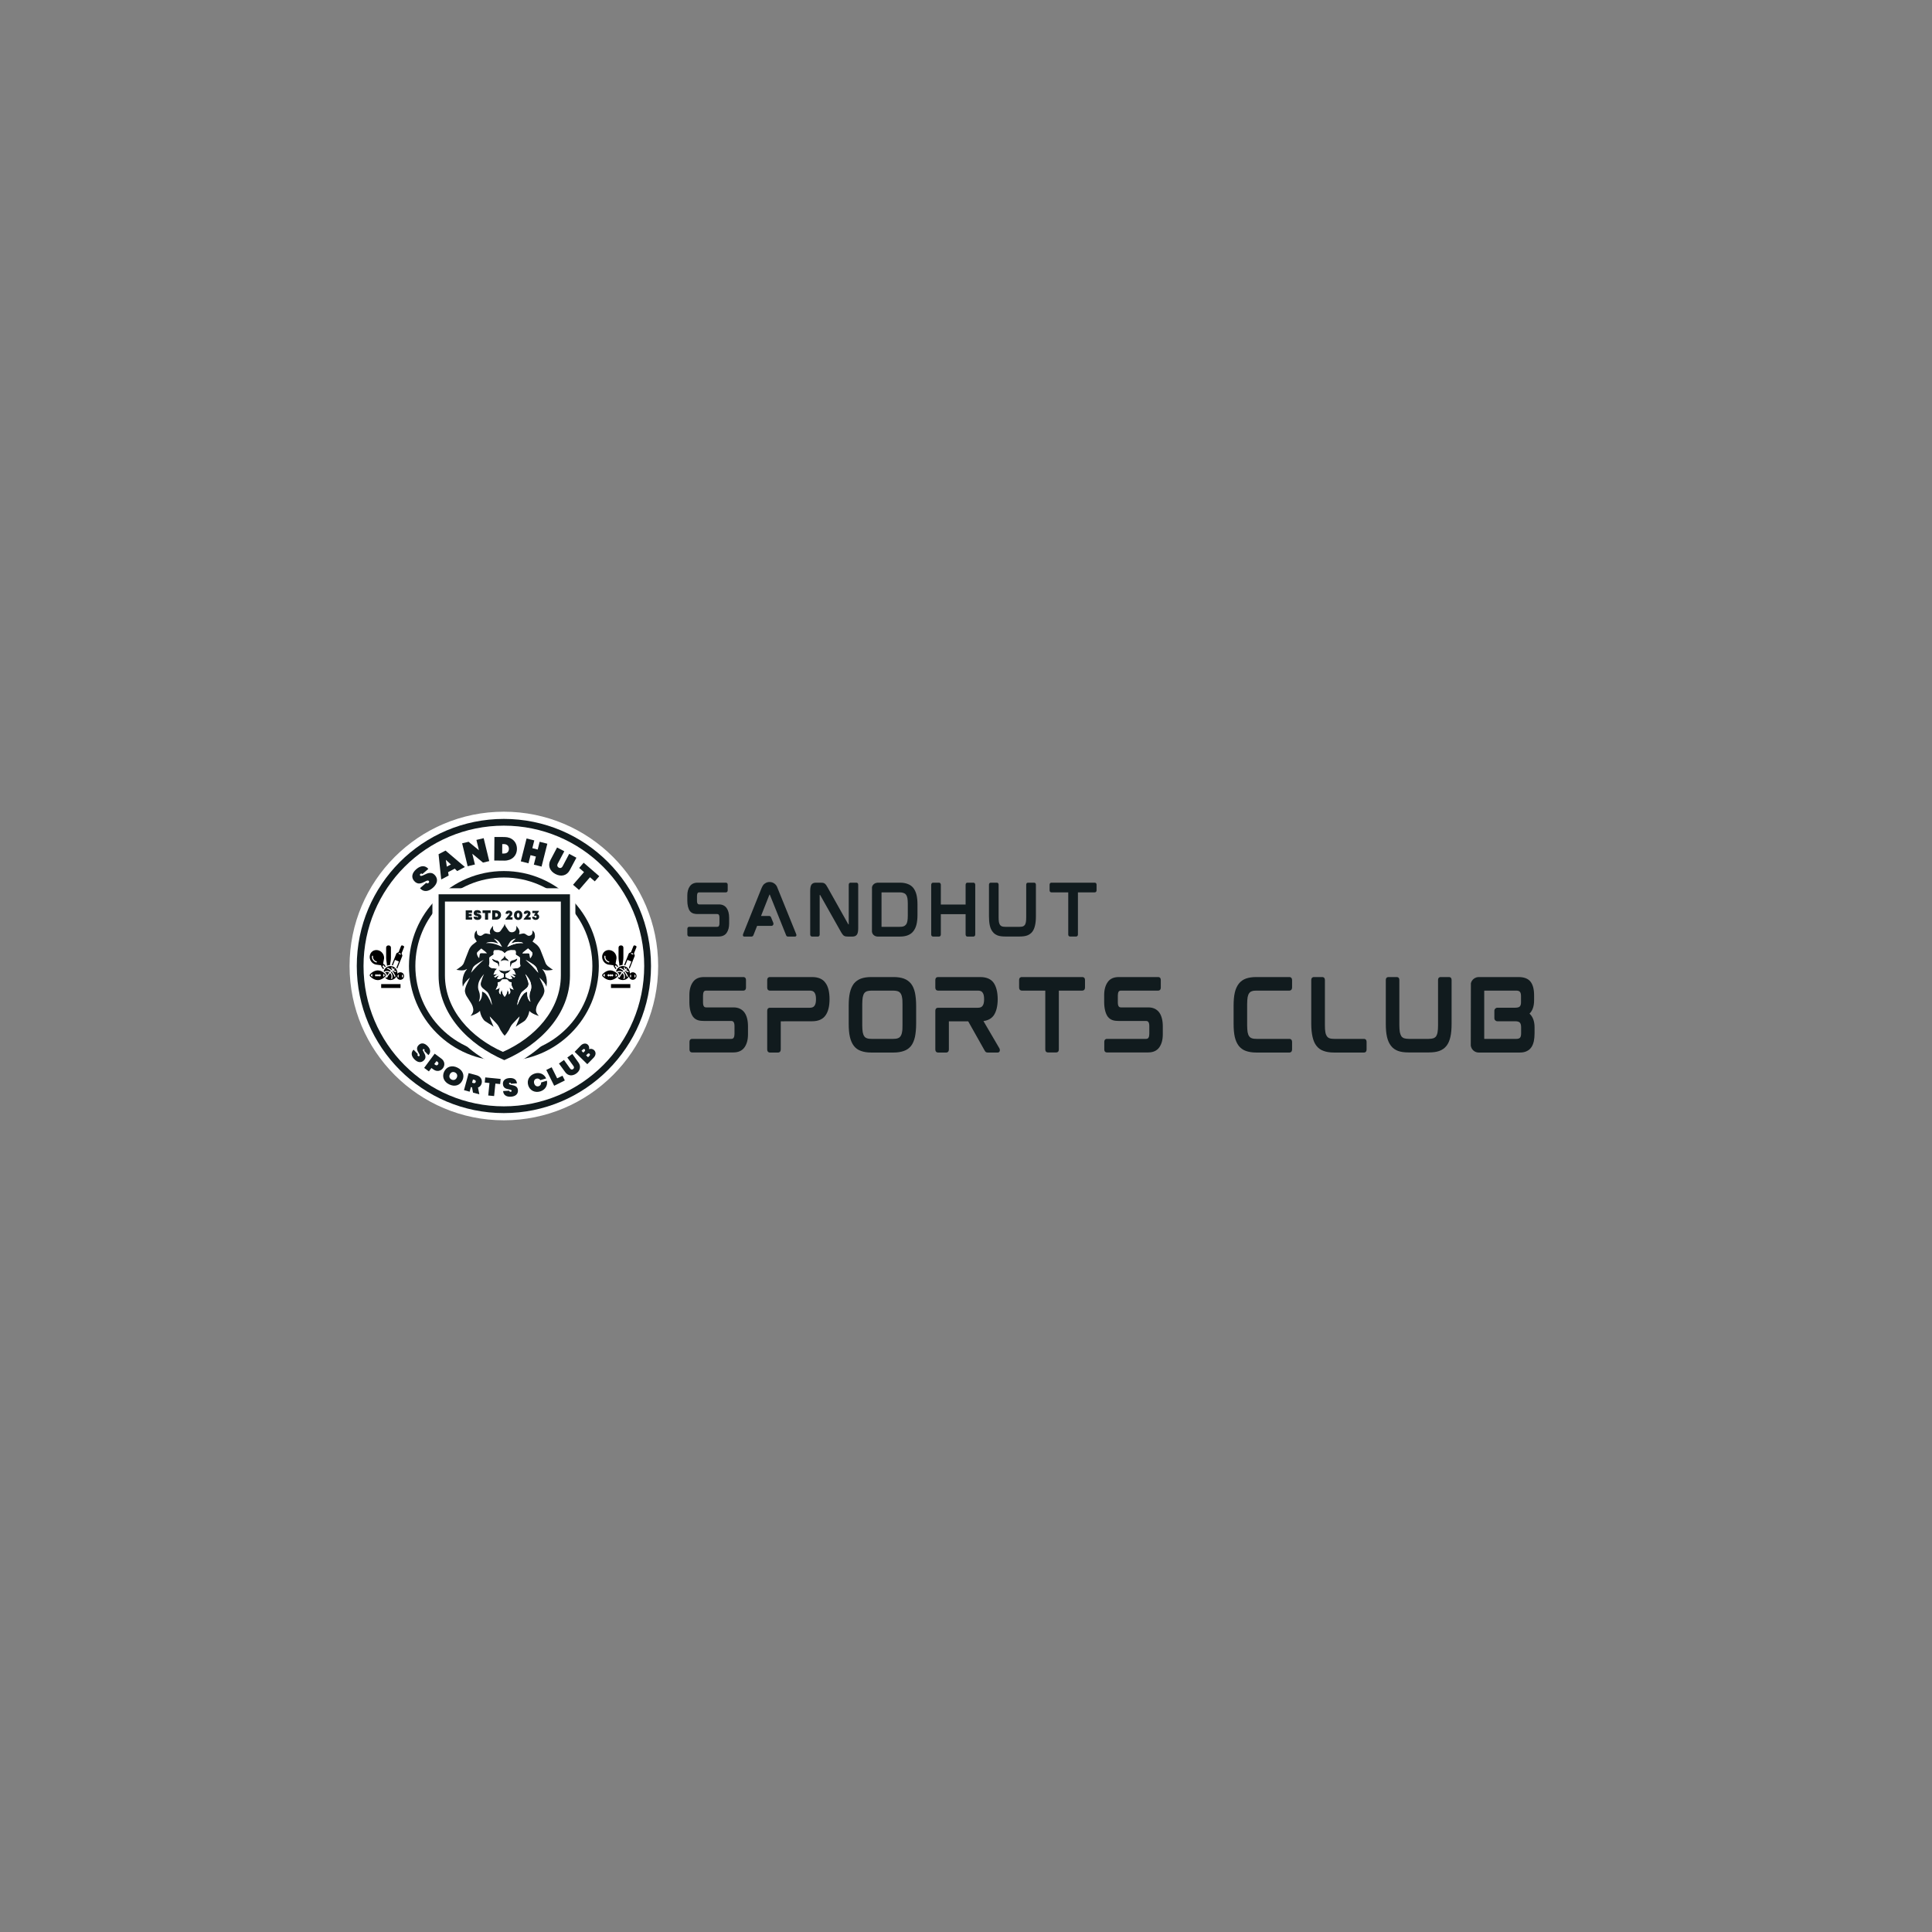 <?xml version="1.0"?>
<svg width="375" height="375" xmlns="http://www.w3.org/2000/svg" xmlns:svg="http://www.w3.org/2000/svg" preserveAspectRatio="xMidYMid meet" version="1.0">
 <rect width="100%" height="100%" fill="#808080" stroke="none"/>
 <defs>
  <g id="svg_1"/>
  <clipPath id="ab5fe4b9e1">
   <path clip-rule="nonzero" d="m67.85,157.55l59.9,0l0,59.9l-59.9,0l0,-59.9zm0,0" id="svg_2"/>
  </clipPath>
  <clipPath id="6cc3d3e6fa">
   <path clip-rule="nonzero" d="m97.8,157.55c-16.54,0 -29.95,13.41 -29.95,29.95c0,16.54 13.41,29.95 29.95,29.95c16.54,0 29.95,-13.41 29.95,-29.95c0,-16.54 -13.41,-29.95 -29.95,-29.95" id="svg_3"/>
  </clipPath>
  <clipPath id="15a5364577">
   <path clip-rule="nonzero" d="m69.25,158.95l57.11,0l0,57.1l-57.11,0l0,-57.1zm0,0" id="svg_4"/>
  </clipPath>
  <clipPath id="fe1c3e58eb">
   <path clip-rule="nonzero" d="m97.8,158.95c-15.77,0 -28.55,12.78 -28.55,28.55c0,15.77 12.78,28.55 28.55,28.55c15.77,0 28.56,-12.78 28.56,-28.55c0,-15.77 -12.79,-28.55 -28.56,-28.55" id="svg_5"/>
  </clipPath>
  <clipPath id="0586c0eac9">
   <path clip-rule="nonzero" d="m70.56,160.26l54.48,0l0,54.48l-54.48,0l0,-54.48zm0,0" id="svg_6"/>
  </clipPath>
  <clipPath id="489602b0a8">
   <path clip-rule="nonzero" d="m97.8,160.26c-15.05,0 -27.24,12.19 -27.24,27.24c0,15.05 12.19,27.24 27.24,27.24c15.05,0 27.24,-12.19 27.24,-27.24c0,-15.05 -12.19,-27.24 -27.24,-27.24" id="svg_7"/>
  </clipPath>
  <clipPath id="bdb92abe3d">
   <path clip-rule="nonzero" d="m79.38,169.07l36.85,0l0,36.86l-36.85,0l0,-36.86zm0,0" id="svg_8"/>
  </clipPath>
  <clipPath id="808fec9ba7">
   <path clip-rule="nonzero" d="m97.8,169.07c-10.17,0 -18.42,8.25 -18.42,18.43c0,10.18 8.25,18.43 18.42,18.43c10.18,0 18.43,-8.25 18.43,-18.43c0,-10.18 -8.25,-18.43 -18.43,-18.43" id="svg_9"/>
  </clipPath>
  <clipPath id="7273cee0a5">
   <path clip-rule="nonzero" d="m80.62,170.32l34.36,0l0,34.36l-34.36,0l0,-34.36zm0,0" id="svg_10"/>
  </clipPath>
  <clipPath id="4401d23590">
   <path clip-rule="nonzero" d="m97.8,170.32c-9.49,0 -17.18,7.69 -17.18,17.18c0,9.49 7.69,17.18 17.18,17.18c9.49,0 17.18,-7.69 17.18,-17.18c0,-9.49 -7.69,-17.18 -17.18,-17.18" id="svg_11"/>
  </clipPath>
  <clipPath id="09fe75889a">
   <path clip-rule="nonzero" d="m83.93,172.37l27.75,0l0,35.25l-27.75,0l0,-35.25zm0,0" id="svg_12"/>
  </clipPath>
  <clipPath id="1902d7c31b">
   <path clip-rule="nonzero" d="m85.13,173.55l25.5,0l0,32.25l-25.5,0l0,-32.25zm0,0" id="svg_13"/>
  </clipPath>
  <clipPath id="1146017757">
   <path clip-rule="nonzero" d="m86.36,174.96l22.5,0l0,29.25l-22.5,0l0,-29.25zm0,0" id="svg_14"/>
  </clipPath>
  <clipPath id="7d78ccbb23">
   <path clip-rule="nonzero" d="m88.58,179.3l18.75,0l0,21.75l-18.75,0l0,-21.75zm0,0" id="svg_15"/>
  </clipPath>
  <clipPath id="a2666a4e24">
   <path clip-rule="nonzero" d="m116.83,184l3.17,0l0,5l-3.17,0l0,-5zm0,0" id="svg_16"/>
  </clipPath>
  <clipPath id="5796904ec2">
   <path clip-rule="nonzero" d="m116.83,188l4.17,0l0,2.24l-4.17,0l0,-2.24zm0,0" id="svg_17"/>
  </clipPath>
  <clipPath id="deb6732b4a">
   <path clip-rule="nonzero" d="m119,187l4.58,0l0,3.24l-4.58,0l0,-3.24zm0,0" id="svg_18"/>
  </clipPath>
  <clipPath id="2f4f1aec00">
   <path clip-rule="nonzero" d="m121,183.49l2.58,0l0,5.51l-2.58,0l0,-5.51zm0,0" id="svg_19"/>
  </clipPath>
  <clipPath id="29d1850fb8">
   <path clip-rule="nonzero" d="m120,183.49l1,0l0,4.51l-1,0l0,-4.51zm0,0" id="svg_20"/>
  </clipPath>
  <clipPath id="aebbe3434e">
   <path clip-rule="nonzero" d="m71.71,184l3.29,0l0,5l-3.29,0l0,-5zm0,0" id="svg_21"/>
  </clipPath>
  <clipPath id="f3b9d22828">
   <path clip-rule="nonzero" d="m71.71,188l3.29,0l0,2.24l-3.29,0l0,-2.24zm0,0" id="svg_22"/>
  </clipPath>
  <clipPath id="bd7f3576af">
   <path clip-rule="nonzero" d="m74,187l4.46,0l0,3.24l-4.46,0l0,-3.24zm0,0" id="svg_23"/>
  </clipPath>
  <clipPath id="4fd44fc29a">
   <path clip-rule="nonzero" d="m76,183.49l2.46,0l0,5.51l-2.46,0l0,-5.51zm0,0" id="svg_24"/>
  </clipPath>
  <clipPath id="c7246ad586">
   <path clip-rule="nonzero" d="m74,183.49l2,0l0,4.51l-2,0l0,-4.51zm0,0" id="svg_25"/>
  </clipPath>
 </defs>
 <g class="layer" display="inline">
  <title>Layer 1</title>
  <g fill="#111b1e" id="svg_28">
   <g id="svg_29" transform="translate(132.386, 181.776)">
    <g id="svg_30">
     <path d="m7.14,-6.23l-3.81,0c-0.19,0 -0.43,-0.08 -0.43,-0.7l0,-0.94c0,-0.23 0.04,-0.41 0.1,-0.53c0.05,-0.08 0.13,-0.17 0.35,-0.17l5.15,0c0.11,0 0.36,-0.04 0.36,-0.43l0,-1.01c0,-0.4 -0.25,-0.44 -0.36,-0.44l-5.46,0c-0.7,0 -1.2,0.24 -1.53,0.7c-0.33,0.46 -0.49,1.07 -0.49,1.8l0,0.97c0,0.87 0.17,1.58 0.49,2.02c0.39,0.52 0.97,0.6 1.51,0.6l3.8,0c0.19,0 0.44,0.07 0.44,0.7l0,1.09c0,0.23 -0.03,0.4 -0.11,0.53c-0.05,0.08 -0.13,0.16 -0.35,0.16l-5.41,0c-0.11,0 -0.36,0.04 -0.36,0.43l0,1.02c0,0.39 0.25,0.43 0.36,0.43l5.72,0c0.7,0 1.22,-0.24 1.55,-0.71c0.31,-0.46 0.48,-1.05 0.48,-1.79l0,-1.11c0,-0.83 -0.17,-1.47 -0.5,-1.93c-0.34,-0.46 -0.84,-0.69 -1.5,-0.69zm0,0" id="svg_31"/>
    </g>
   </g>
  </g>
  <g fill="#111b1e" id="svg_32">
   <g id="svg_33" transform="translate(143.166, 181.776)">
    <g id="svg_34">
     <path d="m7.81,-9.27c-0.03,-0.06 -0.05,-0.14 -0.08,-0.19c-0.2,-0.65 -0.81,-1.12 -1.51,-1.12c-0.31,0 -0.62,0.08 -0.87,0.26c-0.08,0.04 -0.14,0.09 -0.19,0.13c-0.19,0.16 -0.38,0.47 -0.56,0.92l-3.53,8.79c-0.04,0.11 -0.05,0.23 -0.03,0.3c0.01,0.08 0.08,0.19 0.28,0.19l1.39,0c0.17,0 0.29,-0.1 0.36,-0.26l0.72,-1.82l2.78,0c0.13,0 0.26,-0.06 0.32,-0.17c0.08,-0.1 0.09,-0.24 0.06,-0.37l-0.46,-1.13c-0.06,-0.15 -0.2,-0.25 -0.37,-0.25l-1.57,0l1.62,-4.11c0.01,-0.03 0.03,-0.04 0.03,-0.04l0.05,0c0,0 0,0 0.01,0.03l3.15,7.84c0.06,0.18 0.18,0.28 0.36,0.28l1.36,0c0.2,0 0.25,-0.12 0.28,-0.19c0.02,-0.07 0.01,-0.19 -0.04,-0.3l-3.56,-8.79zm0,0" id="svg_35"/>
    </g>
   </g>
  </g>
  <g fill="#111b1e" id="svg_36">
   <g id="svg_37" transform="translate(156.239, 181.776)">
    <g id="svg_38">
     <path d="m9.99,-10.45l-1.13,0c-0.11,0 -0.36,0.04 -0.36,0.45l0,7.62c0,0.01 0,0.01 0,0.02l-0.06,0c-0.01,0 -0.02,0 -0.04,-0.03l-4,-7.13c-0.1,-0.19 -0.19,-0.34 -0.28,-0.46c-0.09,-0.12 -0.18,-0.22 -0.27,-0.29c-0.1,-0.07 -0.21,-0.12 -0.35,-0.15c-0.13,-0.01 -0.28,-0.03 -0.45,-0.03l-0.94,0c-0.37,0 -0.65,0.13 -0.83,0.36c-0.18,0.24 -0.26,0.66 -0.26,1.28l0,8.38c0,0.39 0.25,0.44 0.36,0.44l1.13,0c0.12,0 0.35,-0.05 0.35,-0.44l0,-7.62c0,-0.01 0,-0.02 0,-0.02l0.07,0c0,0 0.01,0 0.03,0.03l4.02,7.13c0.11,0.2 0.21,0.35 0.3,0.46c0.08,0.13 0.17,0.22 0.27,0.29c0.11,0.07 0.22,0.11 0.35,0.14c0.11,0.02 0.25,0.03 0.43,0.03l0.92,0c0.37,0 0.65,-0.12 0.83,-0.37c0.17,-0.22 0.26,-0.64 0.26,-1.26l0,-8.38c0,-0.41 -0.25,-0.45 -0.35,-0.45zm0,0" id="svg_39"/>
    </g>
   </g>
  </g>
  <g fill="#111b1e" id="svg_40">
   <g id="svg_41" transform="translate(168.223, 181.776)">
    <g id="svg_42">
     <path d="m9.67,-8.09c-0.13,-0.53 -0.34,-0.97 -0.61,-1.33c-0.27,-0.34 -0.64,-0.61 -1.08,-0.77c-0.43,-0.17 -0.93,-0.26 -1.53,-0.26l-4.42,0l0,0.02c-0.37,0.02 -0.69,0.23 -0.88,0.53c-0.05,0.1 -0.1,0.22 -0.12,0.32l-0.01,8.65c0.02,0.14 0.07,0.29 0.13,0.4c0.21,0.34 0.57,0.54 0.97,0.54l4.33,0c0.6,0 1.12,-0.08 1.53,-0.25c0.44,-0.17 0.81,-0.43 1.08,-0.79c0.27,-0.34 0.48,-0.78 0.61,-1.31c0.13,-0.54 0.19,-1.17 0.19,-1.88l0,-1.99c0,-0.71 -0.06,-1.34 -0.19,-1.88zm-6.79,6.15l0,-6.55c0,-0.05 0.01,-0.08 0.02,-0.08l3.51,0c0.29,0 0.55,0.04 0.75,0.12c0.2,0.07 0.36,0.17 0.47,0.34c0.13,0.16 0.22,0.38 0.27,0.65c0.05,0.28 0.08,0.64 0.08,1.06l0,2.37c0,0.42 -0.03,0.77 -0.08,1.05c-0.05,0.28 -0.14,0.5 -0.27,0.66c-0.11,0.15 -0.27,0.27 -0.47,0.34c-0.2,0.08 -0.46,0.1 -0.75,0.1l-3.52,0c0,0 -0.01,-0.01 -0.01,-0.06zm0,0" id="svg_43"/>
    </g>
   </g>
  </g>
  <g fill="#111b1e" id="svg_44">
   <g id="svg_45" transform="translate(179.726, 181.776)">
    <g id="svg_46">
     <path d="m9.2,-10.45l-1.16,0c-0.11,0 -0.34,0.06 -0.34,0.45l0,3.79l-4.81,0l0,-3.79c0,-0.39 -0.24,-0.45 -0.35,-0.45l-1.16,0c-0.11,0 -0.36,0.06 -0.36,0.45l0,9.57c0,0.39 0.25,0.44 0.36,0.44l1.16,0c0.11,0 0.35,-0.05 0.35,-0.44l0,-3.91l4.81,0l0,3.91c0,0.39 0.23,0.44 0.34,0.44l1.16,0c0.12,0 0.37,-0.05 0.37,-0.44l0,-9.57c0,-0.39 -0.25,-0.45 -0.37,-0.45zm0,0" id="svg_47"/>
    </g>
   </g>
  </g>
  <g fill="#111b1e" id="svg_48">
   <g id="svg_49" transform="translate(190.937, 181.776)">
    <g id="svg_50">
     <path d="m9.77,-10.45l-1.16,0c-0.12,0 -0.36,0.04 -0.36,0.44l0,6.24c0,0.39 -0.02,0.72 -0.06,0.96c-0.04,0.24 -0.12,0.43 -0.21,0.57c-0.1,0.12 -0.21,0.21 -0.37,0.28c-0.17,0.05 -0.4,0.08 -0.66,0.08l-2.74,0c-0.27,0 -0.5,-0.03 -0.66,-0.08c-0.17,-0.07 -0.28,-0.16 -0.38,-0.28c-0.09,-0.14 -0.17,-0.33 -0.22,-0.57c-0.04,-0.24 -0.06,-0.57 -0.06,-0.96l0,-6.24c0,-0.4 -0.24,-0.44 -0.35,-0.44l-1.16,0c-0.11,0 -0.36,0.04 -0.36,0.44l0,6.04c0,0.71 0.05,1.32 0.16,1.81c0.11,0.51 0.3,0.93 0.56,1.25c0.24,0.33 0.58,0.55 0.97,0.71c0.4,0.14 0.88,0.2 1.43,0.2l2.86,0c0.55,0 1.04,-0.06 1.43,-0.2c0.41,-0.16 0.73,-0.38 0.99,-0.71c0.25,-0.32 0.43,-0.74 0.54,-1.25c0.12,-0.49 0.17,-1.1 0.17,-1.81l0,-6.04c0,-0.4 -0.24,-0.44 -0.36,-0.44zm0,0" id="svg_51"/>
    </g>
   </g>
  </g>
  <g fill="#111b1e" id="svg_52">
   <g id="svg_53" transform="translate(202.705, 181.776)">
    <g id="svg_54">
     <path d="m9.77,-10.45l-8.39,0c-0.11,0 -0.36,0.04 -0.36,0.44l0,0.99c0,0.41 0.25,0.45 0.36,0.45l3.26,0l0,8.14c0,0.39 0.25,0.43 0.35,0.43l1.17,0c0.11,0 0.36,-0.04 0.36,-0.43l0,-8.14l3.25,0c0.12,0 0.37,-0.04 0.37,-0.45l0,-0.99c0,-0.4 -0.25,-0.44 -0.37,-0.44zm0,0" id="svg_55"/>
    </g>
   </g>
  </g>
  <g fill="#111b1e" id="svg_56">
   <g id="svg_57" transform="translate(132.386, 204.276)">
    <g id="svg_58">
     <path d="m10,-8.74l-5.33,0c-0.26,0 -0.6,-0.1 -0.6,-0.97l0,-1.32c0,-0.32 0.05,-0.57 0.14,-0.74c0.07,-0.11 0.18,-0.23 0.48,-0.23l7.23,0c0.14,0 0.49,-0.06 0.49,-0.61l0,-1.42c0,-0.55 -0.35,-0.6 -0.49,-0.6l-7.66,0c-0.97,0 -1.69,0.31 -2.15,0.97c-0.46,0.64 -0.69,1.5 -0.69,2.52l0,1.35c0,1.23 0.25,2.22 0.69,2.84c0.55,0.74 1.37,0.84 2.12,0.84l5.32,0c0.27,0 0.63,0.11 0.63,0.98l0,1.52c0,0.32 -0.05,0.57 -0.16,0.75c-0.07,0.11 -0.18,0.23 -0.48,0.23l-7.59,0c-0.16,0 -0.51,0.06 -0.51,0.61l0,1.41c0,0.56 0.35,0.61 0.51,0.61l8.01,0c0.98,0 1.71,-0.34 2.17,-1c0.44,-0.63 0.67,-1.47 0.67,-2.5l0,-1.56c0,-1.15 -0.23,-2.06 -0.69,-2.7c-0.48,-0.64 -1.19,-0.98 -2.11,-0.98zm0,0" id="svg_59"/>
    </g>
   </g>
  </g>
  <g fill="#111b1e" id="svg_60">
   <g id="svg_61" transform="translate(147.494, 204.276)">
    <g id="svg_62">
     <path d="m10.13,-14.63l-8.21,0c-0.14,0 -0.5,0.05 -0.5,0.62l0,1.4c0,0.55 0.36,0.61 0.5,0.61l7.74,0c0.45,0 0.77,0.12 0.94,0.39c0.2,0.26 0.29,0.69 0.29,1.27c0,0.59 -0.09,1.02 -0.29,1.28c-0.17,0.27 -0.49,0.39 -0.94,0.39l-7.74,0c-0.14,0 -0.5,0.06 -0.5,0.61l0,7.45c0,0.56 0.36,0.63 0.5,0.63l1.63,0c0.15,0 0.5,-0.07 0.5,-0.63l0,-5.43l6.08,-0.01c1.2,0 2.07,-0.38 2.6,-1.13c0.54,-0.74 0.79,-1.81 0.79,-3.21l0,0.11c0,-1.42 -0.25,-2.49 -0.79,-3.22c-0.53,-0.76 -1.4,-1.13 -2.6,-1.13zm0,0" id="svg_63"/>
    </g>
   </g>
  </g>
  <g fill="#111b1e" id="svg_64">
   <g id="svg_65" transform="translate(163.313, 204.276)">
    <g id="svg_66">
     <path d="m13.52,-13.34c-0.36,-0.44 -0.82,-0.78 -1.39,-0.99c-0.55,-0.2 -1.22,-0.3 -2,-0.3l-4.34,0c-0.78,0 -1.44,0.1 -1.99,0.3c-0.57,0.21 -1.03,0.55 -1.39,0.99c-0.33,0.45 -0.6,1.03 -0.76,1.74c-0.16,0.69 -0.23,1.53 -0.23,2.53l0,3.51c0,1 0.07,1.85 0.23,2.54c0.16,0.71 0.43,1.3 0.76,1.74c0.36,0.46 0.82,0.8 1.39,0.99c0.53,0.2 1.21,0.31 1.99,0.31l4.34,0c0.78,0 1.45,-0.11 2,-0.31c0.57,-0.19 1.03,-0.53 1.39,-0.97c0.35,-0.46 0.6,-1.05 0.76,-1.76c0.14,-0.69 0.23,-1.54 0.23,-2.54l0,-3.51c0,-0.98 -0.09,-1.84 -0.23,-2.53c-0.16,-0.71 -0.41,-1.29 -0.76,-1.74zm-1.66,3.96l0,4.14c0,0.52 -0.01,0.96 -0.09,1.31c-0.05,0.32 -0.16,0.61 -0.3,0.79c-0.12,0.19 -0.3,0.32 -0.53,0.39c-0.23,0.09 -0.53,0.12 -0.9,0.12l-4.16,0c-0.38,0 -0.68,-0.03 -0.91,-0.12c-0.23,-0.07 -0.41,-0.2 -0.53,-0.39c-0.14,-0.18 -0.23,-0.47 -0.3,-0.79c-0.05,-0.35 -0.09,-0.79 -0.09,-1.31l0,-4.14c0,-0.51 0.04,-0.96 0.09,-1.31c0.07,-0.34 0.16,-0.61 0.3,-0.8c0.12,-0.18 0.3,-0.3 0.53,-0.39c0.23,-0.07 0.53,-0.12 0.91,-0.12l4.16,0c0.37,0 0.67,0.05 0.9,0.12c0.23,0.09 0.41,0.21 0.53,0.39c0.14,0.19 0.25,0.46 0.3,0.8c0.08,0.35 0.09,0.8 0.09,1.31zm0,0" id="svg_67"/>
    </g>
   </g>
  </g>
  <g fill="#111b1e" id="svg_68">
   <g id="svg_69" transform="translate(180.126, 204.276)">
    <g id="svg_70">
     <path d="m13.53,-10.39c0,0.02 0,0.03 0,0.05c0,0.02 0,0.04 0,0.06l0,-0.11zm0.34,9.62l-3.11,-5.32c0.87,-0.11 1.55,-0.48 1.99,-1.09c0.5,-0.72 0.77,-1.77 0.78,-3.16c-0.01,-1.38 -0.28,-2.43 -0.78,-3.16c-0.53,-0.76 -1.42,-1.13 -2.62,-1.13l-8.19,0c-0.16,0 -0.52,0.05 -0.52,0.62l0,1.4c0,0.55 0.36,0.61 0.52,0.61l7.72,0c0.47,0 0.77,0.12 0.94,0.39c0.2,0.26 0.29,0.69 0.29,1.27c0,0.59 -0.09,1.02 -0.29,1.28c-0.17,0.27 -0.47,0.39 -0.94,0.39l-7.72,0c-0.16,0 -0.52,0.06 -0.52,0.61l0,7.45c0,0.56 0.36,0.63 0.52,0.63l1.61,0c0.16,0 0.5,-0.07 0.5,-0.63l0,-5.43l3.75,0l3.21,5.7c0.07,0.11 0.13,0.2 0.2,0.25c0.09,0.07 0.21,0.11 0.37,0.11l1.95,0c0.22,0 0.38,-0.15 0.41,-0.36c0.02,-0.18 0,-0.32 -0.07,-0.43zm0,0" id="svg_71"/>
    </g>
   </g>
  </g>
  <g fill="#111b1e" id="svg_72">
   <g id="svg_73" transform="translate(196.389, 204.276)">
    <g id="svg_74">
     <path d="m13.69,-14.63l-11.75,0c-0.16,0 -0.52,0.05 -0.52,0.6l0,1.39c0,0.58 0.36,0.64 0.52,0.64l4.56,0l0,11.39c0,0.56 0.36,0.61 0.5,0.61l1.63,0c0.16,0 0.5,-0.05 0.5,-0.61l0,-11.39l4.56,0c0.16,0 0.52,-0.06 0.52,-0.64l0,-1.39c0,-0.55 -0.36,-0.6 -0.52,-0.6zm0,0" id="svg_75"/>
    </g>
   </g>
  </g>
  <g fill="#111b1e" id="svg_76">
   <g id="svg_77" transform="translate(212.9, 204.276)">
    <g id="svg_78">
     <path d="m10,-8.74l-5.33,0c-0.26,0 -0.6,-0.1 -0.6,-0.97l0,-1.32c0,-0.32 0.05,-0.57 0.14,-0.74c0.07,-0.11 0.18,-0.23 0.48,-0.23l7.23,0c0.14,0 0.49,-0.06 0.49,-0.61l0,-1.42c0,-0.55 -0.35,-0.6 -0.49,-0.6l-7.66,0c-0.97,0 -1.69,0.31 -2.15,0.97c-0.46,0.64 -0.69,1.5 -0.69,2.52l0,1.35c0,1.23 0.25,2.22 0.69,2.84c0.55,0.74 1.37,0.84 2.12,0.84l5.32,0c0.27,0 0.63,0.11 0.63,0.98l0,1.52c0,0.32 -0.05,0.57 -0.16,0.75c-0.07,0.11 -0.18,0.23 -0.48,0.23l-7.59,0c-0.16,0 -0.51,0.06 -0.51,0.61l0,1.41c0,0.56 0.35,0.61 0.51,0.61l8.01,0c0.98,0 1.71,-0.34 2.17,-1c0.44,-0.63 0.67,-1.47 0.67,-2.5l0,-1.56c0,-1.15 -0.23,-2.06 -0.69,-2.7c-0.48,-0.64 -1.19,-0.98 -2.11,-0.98zm0,0" id="svg_79"/>
    </g>
   </g>
  </g>
  <g fill="#111b1e" id="svg_80">
   <g id="svg_81" transform="translate(228.008, 204.276)">
    <g id="svg_82"/>
   </g>
  </g>
  <g fill="#111b1e" id="svg_83">
   <g id="svg_84" transform="translate(238.021, 204.276)">
    <g id="svg_85">
     <path d="m12.27,-14.63l-6.46,0c-0.78,0 -1.46,0.1 -2.01,0.3c-0.57,0.21 -1.03,0.55 -1.37,0.99c-0.35,0.45 -0.62,1.03 -0.78,1.74c-0.16,0.69 -0.23,1.55 -0.23,2.53l0,3.51c0,1 0.07,1.85 0.23,2.56c0.16,0.69 0.43,1.28 0.78,1.74c0.36,0.44 0.82,0.78 1.37,0.97c0.55,0.2 1.23,0.31 2.01,0.31l6.46,0c0.14,0 0.5,-0.07 0.5,-0.63l0,-1.4c0,-0.55 -0.36,-0.62 -0.5,-0.62l-6.38,0c-0.37,0 -0.69,-0.03 -0.92,-0.12c-0.23,-0.07 -0.39,-0.2 -0.53,-0.39c-0.14,-0.18 -0.23,-0.45 -0.3,-0.79c-0.05,-0.35 -0.09,-0.79 -0.09,-1.33l0,-4.13c0,-0.54 0.04,-0.98 0.09,-1.32c0.07,-0.34 0.16,-0.59 0.3,-0.78c0.14,-0.2 0.3,-0.32 0.53,-0.39c0.23,-0.09 0.55,-0.12 0.92,-0.12l6.38,0c0.14,0 0.5,-0.08 0.5,-0.64l0,-1.37c0,-0.55 -0.36,-0.62 -0.5,-0.62zm0,0" id="svg_86"/>
    </g>
   </g>
  </g>
  <g fill="#111b1e" id="svg_87">
   <g id="svg_88" transform="translate(253.094, 204.276)">
    <g id="svg_89">
     <path d="m11.67,-2.63l-5.78,0c-0.37,0 -0.67,-0.03 -0.92,-0.12c-0.21,-0.07 -0.39,-0.2 -0.51,-0.39c-0.14,-0.2 -0.25,-0.47 -0.3,-0.79c-0.07,-0.35 -0.09,-0.79 -0.09,-1.33l0,-8.75c0,-0.57 -0.36,-0.62 -0.5,-0.62l-1.63,0c-0.16,0 -0.52,0.05 -0.52,0.62l0,8.45c0,1 0.09,1.85 0.25,2.54c0.16,0.71 0.41,1.3 0.76,1.74c0.36,0.46 0.82,0.8 1.39,0.99c0.53,0.2 1.21,0.31 1.99,0.31l5.86,0c0.16,0 0.49,-0.07 0.49,-0.63l0,-1.4c0,-0.55 -0.33,-0.62 -0.49,-0.62zm0,0" id="svg_90"/>
    </g>
   </g>
  </g>
  <g fill="#111b1e" id="svg_91">
   <g id="svg_92" transform="translate(267.564, 204.276)">
    <g id="svg_93">
     <path d="m13.69,-14.63l-1.63,0c-0.16,0 -0.5,0.05 -0.5,0.6l0,8.76c0,0.53 -0.03,0.99 -0.09,1.33c-0.05,0.33 -0.16,0.6 -0.28,0.8c-0.14,0.18 -0.3,0.3 -0.53,0.39c-0.23,0.07 -0.55,0.12 -0.93,0.12l-3.84,0c-0.37,0 -0.69,-0.05 -0.92,-0.12c-0.23,-0.09 -0.39,-0.21 -0.53,-0.39c-0.12,-0.2 -0.23,-0.47 -0.3,-0.8c-0.05,-0.34 -0.09,-0.8 -0.09,-1.33l0,-8.76c0,-0.55 -0.34,-0.6 -0.5,-0.6l-1.61,0c-0.16,0 -0.52,0.05 -0.52,0.6l0,8.47c0,1 0.07,1.85 0.23,2.54c0.16,0.71 0.43,1.3 0.78,1.74c0.34,0.46 0.82,0.78 1.37,0.99c0.55,0.2 1.23,0.29 2.01,0.29l3.99,0c0.79,0 1.46,-0.09 2.01,-0.29c0.57,-0.21 1.03,-0.53 1.39,-0.99c0.35,-0.44 0.6,-1.03 0.76,-1.74c0.16,-0.69 0.23,-1.54 0.23,-2.54l0,-8.47c0,-0.55 -0.34,-0.6 -0.5,-0.6zm0,0" id="svg_94"/>
    </g>
   </g>
  </g>
  <g fill="#111b1e" id="svg_95">
   <g id="svg_96" transform="translate(284.057, 204.276)">
    <g id="svg_97">
     <path d="m13.71,-10.11l0,-0.99c0,-1.15 -0.23,-2.04 -0.69,-2.63c-0.47,-0.6 -1.25,-0.9 -2.33,-0.9l-7.85,0l0,0.01c-0.51,0.04 -0.96,0.32 -1.22,0.75c-0.07,0.14 -0.15,0.3 -0.18,0.44l-0.02,12.13c0.04,0.2 0.11,0.39 0.2,0.55c0.28,0.48 0.79,0.77 1.34,0.77l8,0c0.53,0 0.97,-0.09 1.33,-0.27c0.37,-0.18 0.67,-0.43 0.89,-0.76c0.23,-0.32 0.37,-0.71 0.48,-1.17c0.09,-0.45 0.14,-0.96 0.14,-1.52l0,-1.18c0,-1.17 -0.34,-2.07 -0.98,-2.65c0.61,-0.6 0.89,-1.47 0.89,-2.58zm-9.68,7.39l0,-9.18c0,-0.07 0.02,-0.1 0.04,-0.1l6.16,0c0.34,0 0.59,0.08 0.73,0.24c0.14,0.16 0.21,0.45 0.21,0.82l0,1.23c0,0.33 -0.07,0.6 -0.23,0.78c-0.14,0.16 -0.44,0.25 -0.9,0.25l-3.45,0c-0.32,0 -0.59,0.26 -0.59,0.58l0,1.46c0,0.34 0.27,0.59 0.59,0.59l3.45,0c0.46,0 0.76,0.1 0.92,0.28c0.14,0.18 0.23,0.46 0.23,0.85l0,1.21c0,0.41 -0.07,0.69 -0.21,0.85c-0.15,0.16 -0.39,0.23 -0.75,0.23l-6.18,0c0,0 -0.02,-0.01 -0.02,-0.09zm0,0" id="svg_98"/>
    </g>
   </g>
  </g>
  <g clip-path="url(#ab5fe4b9e1)" id="svg_99">
   <g clip-path="url(#6cc3d3e6fa)" id="svg_100">
    <path d="m67.85,157.55l59.9,0l0,59.9l-59.9,0l0,-59.9zm0,0" fill="#ffffff" fill-rule="nonzero" id="svg_101"/>
   </g>
  </g>
  <g clip-path="url(#15a5364577)" id="svg_102">
   <g clip-path="url(#fe1c3e58eb)" id="svg_103">
    <path d="m69.25,158.95l57.11,0l0,57.1l-57.11,0l0,-57.1zm0,0" fill="#111b1e" fill-rule="nonzero" id="svg_104"/>
   </g>
  </g>
  <g clip-path="url(#0586c0eac9)" id="svg_105">
   <g clip-path="url(#489602b0a8)" id="svg_106">
    <path d="m70.56,160.26l54.48,0l0,54.48l-54.48,0l0,-54.48zm0,0" fill="#ffffff" fill-rule="nonzero" id="svg_107"/>
   </g>
  </g>
  <g clip-path="url(#bdb92abe3d)" id="svg_108">
   <g clip-path="url(#808fec9ba7)" id="svg_109">
    <path d="m79.38,169.07l36.85,0l0,36.86l-36.85,0l0,-36.86zm0,0" fill="#111b1e" fill-rule="nonzero" id="svg_110"/>
   </g>
  </g>
  <g clip-path="url(#7273cee0a5)" id="svg_111">
   <g clip-path="url(#4401d23590)" id="svg_112">
    <path d="m80.62,170.32l34.36,0l0,34.36l-34.36,0l0,-34.36zm0,0" fill="#ffffff" fill-rule="nonzero" id="svg_113"/>
   </g>
  </g>
  <g clip-path="url(#09fe75889a)" id="svg_114">
   <path d="m111.68,172.41l0,17.25c0,8.14 -6.22,14.59 -13.87,17.92c-7.63,-3.32 -13.88,-9.76 -13.88,-17.92l0,-17.25l27.75,0" fill="#ffffff" fill-rule="nonzero" id="svg_115"/>
  </g>
  <g clip-path="url(#1902d7c31b)" id="svg_116">
   <path d="m110.63,173.58l0,15.79c0,7.45 -5.72,13.35 -12.75,16.4c-7.01,-3.04 -12.75,-8.94 -12.75,-16.4l0,-15.79l25.5,0" fill="#111b1e" fill-rule="nonzero" id="svg_117"/>
  </g>
  <g clip-path="url(#1146017757)" id="svg_118">
   <path d="m108.86,174.99l0,14.31c0,6.75 -5.04,12.11 -11.25,14.87c-6.18,-2.76 -11.25,-8.1 -11.25,-14.87l0,-14.31l22.5,0" fill="#ffffff" fill-rule="nonzero" id="svg_119"/>
  </g>
  <path d="m95.29,193.99c-0.1,-0.29 -0.22,-0.58 -0.34,-0.85c-0.1,-0.24 -0.22,-0.46 -0.41,-0.64c-0.18,-0.16 -0.38,-0.31 -0.56,-0.47c-0.13,-0.11 -0.28,-0.21 -0.38,-0.33c-0.26,-0.29 -0.36,-0.63 -0.25,-1c0.08,-0.29 0.17,-0.56 0.27,-0.84c0.09,-0.25 0.33,-0.78 0.33,-0.8c-0.01,0 -0.6,0.72 -0.81,1.12c-0.17,0.33 -0.3,0.69 -0.33,1.07c-0.03,0.26 -0.03,0.52 0.03,0.77c0.05,0.18 0.12,0.36 0.18,0.53c0.03,0.12 0.07,0.24 0.09,0.36c0.04,0.29 0.05,0.58 0.01,0.87c-0.03,0.18 -0.16,0.61 -0.17,0.65c0.01,0 0.17,-0.13 0.23,-0.21c0.13,-0.2 0.24,-0.4 0.3,-0.63c0.05,-0.24 0.1,-0.48 0.09,-0.73c-0.01,-0.12 0,-0.38 0.01,-0.39c0.03,0.01 0.06,0.02 0.08,0.03c0.24,0.1 0.46,0.23 0.62,0.41c0.16,0.18 0.3,0.36 0.43,0.56c0.27,0.44 0.5,0.91 0.68,1.4c0.03,0.08 0.07,0.17 0.11,0.24c0,0 -0.02,-0.27 -0.04,-0.34c-0.05,-0.26 -0.1,-0.53 -0.17,-0.78" fill="#ffffff" fill-rule="nonzero" id="svg_120"/>
  <path d="m92.96,185.94c0.01,0.02 0.02,0.03 0.05,0.05c0,-0.03 0,-0.04 0,-0.06c0.04,-0.23 0.06,-0.45 0.11,-0.68c0.03,-0.16 0.13,-0.23 0.31,-0.23c0.02,0 0.05,0 0.07,0c0.34,0.01 0.67,0.02 1.02,0.02c-0.09,-0.1 -0.17,-0.21 -0.27,-0.29c-0.26,-0.21 -0.52,-0.41 -0.78,-0.61c-0.04,-0.04 -0.07,-0.04 -0.11,0c-0.22,0.21 -0.45,0.42 -0.67,0.63c-0.11,0.11 -0.14,0.25 -0.11,0.4c0.04,0.29 0.18,0.54 0.38,0.77" fill="#ffffff" fill-rule="nonzero" id="svg_121"/>
  <path d="m97.45,183.8c0,-0.01 -0.01,-0.02 -0.01,-0.03c-0.14,-0.25 -0.27,-0.49 -0.41,-0.73c-0.08,-0.13 -0.17,-0.25 -0.28,-0.36c-0.23,-0.23 -0.53,-0.38 -0.85,-0.48c-0.02,-0.01 -0.04,-0.01 -0.05,-0.01c0.32,0.28 0.61,0.59 0.85,0.95c-0.16,-0.06 -0.31,-0.11 -0.47,-0.16c-0.47,-0.14 -0.95,-0.19 -1.44,-0.09c-0.16,0.03 -0.3,0.08 -0.45,0.17c1.13,-0.09 2.14,0.24 3.11,0.74" fill="#ffffff" fill-rule="nonzero" id="svg_122"/>
  <path d="m93.9,186.29c-0.02,0 -1.07,0.6 -1.54,0.95c-0.26,0.19 -0.5,0.4 -0.62,0.7c-0.11,0.27 -0.31,0.85 -0.31,0.87c0.39,-0.44 0.77,-0.89 1.18,-1.31c0.41,-0.41 0.85,-0.8 1.29,-1.21" fill="#ffffff" fill-rule="nonzero" id="svg_123"/>
  <path d="m96.77,186.58c-0.13,-0.08 -0.25,-0.18 -0.41,-0.18c-0.04,0 -0.07,-0.01 -0.11,-0.02c-0.24,-0.06 -0.7,-0.31 -0.72,-0.32c-0.01,0.1 0.01,0.18 0.04,0.26c0.07,0.15 0.17,0.27 0.32,0.35c0.2,0.11 0.41,0.2 0.62,0.3c0.05,0.02 0.07,0.05 0.09,0.09c0.08,0.2 0.17,0.4 0.25,0.6c0.01,0.01 0.02,0.02 0.03,0.05c0.01,-0.03 0.01,-0.04 0.01,-0.05c0,-0.28 -0.01,-0.57 0,-0.86c0,-0.1 -0.03,-0.16 -0.12,-0.22" fill="#111b1e" fill-rule="nonzero" id="svg_124"/>
  <g clip-path="url(#7d78ccbb23)" id="svg_125">
   <path d="m106.31,187.51c-0.2,-0.18 -0.35,-0.39 -0.44,-0.63c-0.15,-0.39 -0.29,-0.77 -0.44,-1.15c-0.18,-0.47 -0.36,-0.94 -0.55,-1.4c-0.17,-0.38 -0.41,-0.71 -0.72,-0.98c-0.21,-0.18 -0.45,-0.34 -0.67,-0.51c-0.04,-0.03 -0.08,-0.06 -0.13,-0.09c0.03,-0.04 0.05,-0.08 0.08,-0.12c0.1,-0.17 0.22,-0.34 0.31,-0.51c0.05,-0.1 0.07,-0.21 0.08,-0.32c0.02,-0.21 -0.01,-0.41 -0.06,-0.62c-0.04,-0.16 -0.12,-0.3 -0.25,-0.43c-0.05,-0.05 -0.16,-0.15 -0.17,-0.14c0,0.12 0.01,0.24 0,0.35c-0.01,0.16 -0.05,0.3 -0.14,0.43c-0.14,0.19 -0.56,0.36 -0.85,0.16c-0.12,-0.08 -0.25,-0.16 -0.37,-0.24c-0.16,-0.11 -0.34,-0.14 -0.53,-0.11c-0.22,0.04 -0.44,0.09 -0.66,0.13c-0.02,0.01 -0.04,0.01 -0.07,0.02c0.03,-0.09 0.05,-0.17 0.07,-0.25c0.06,-0.21 0.04,-0.4 -0.04,-0.6c-0.12,-0.3 -0.55,-0.81 -0.56,-0.81c0.01,0.04 0.02,0.08 0.02,0.12c0.03,0.24 0.01,0.47 -0.09,0.69c-0.15,0.3 -0.52,0.49 -0.87,0.45c-0.07,-0.01 -0.13,-0.03 -0.19,-0.04c-0.19,-0.05 -0.3,-0.19 -0.41,-0.34c-0.16,-0.24 -0.32,-0.48 -0.48,-0.71c-0.11,-0.15 -0.15,-0.31 -0.2,-0.48c-0.01,-0.02 -0.02,-0.04 -0.03,-0.06c0,0 0,0 0,-0.01c0,0 0,0.01 0,0.01c0,0 0,-0.01 0,-0.01c0,0.01 0,0.01 0,0.01c0,0.02 -0.01,0.04 -0.02,0.06c-0.05,0.17 -0.09,0.33 -0.2,0.48c-0.16,0.23 -0.33,0.47 -0.49,0.71c-0.1,0.15 -0.2,0.29 -0.4,0.34c-0.06,0.01 -0.13,0.03 -0.19,0.04c-0.35,0.04 -0.72,-0.15 -0.87,-0.45c-0.1,-0.22 -0.12,-0.45 -0.09,-0.69c0,-0.04 0.01,-0.08 0.01,-0.12c-0.01,0 -0.43,0.51 -0.55,0.81c-0.08,0.2 -0.1,0.39 -0.04,0.6c0.02,0.08 0.04,0.16 0.07,0.25c-0.03,-0.01 -0.05,-0.01 -0.07,-0.02c-0.22,-0.04 -0.44,-0.09 -0.66,-0.13c-0.19,-0.03 -0.37,0 -0.54,0.11c-0.12,0.08 -0.24,0.16 -0.36,0.24c-0.29,0.2 -0.71,0.03 -0.85,-0.16c-0.09,-0.13 -0.13,-0.27 -0.14,-0.43c-0.01,-0.11 -0.01,-0.23 -0.01,-0.35c0,-0.01 -0.11,0.09 -0.17,0.14c-0.12,0.13 -0.2,0.27 -0.24,0.43c-0.05,0.21 -0.08,0.41 -0.06,0.62c0.01,0.11 0.03,0.22 0.08,0.32c0.09,0.17 0.21,0.34 0.31,0.51c0.03,0.04 0.05,0.08 0.07,0.12c-0.04,0.03 -0.09,0.06 -0.13,0.09c-0.22,0.17 -0.45,0.33 -0.66,0.51c-0.32,0.27 -0.55,0.6 -0.72,0.98c-0.19,0.46 -0.37,0.93 -0.55,1.4c-0.15,0.38 -0.3,0.76 -0.44,1.15c-0.09,0.24 -0.24,0.45 -0.44,0.63c-0.3,0.25 -0.98,0.7 -1.02,0.73c0.06,0.01 0.49,0.07 0.67,0.09c0.26,0.02 0.53,0.04 0.8,-0.01c0.21,-0.03 0.6,-0.25 0.61,-0.25c-0.02,0.05 -0.05,0.09 -0.08,0.13c-0.14,0.18 -0.28,0.36 -0.38,0.56c-0.14,0.29 -0.27,0.6 -0.33,0.91c-0.07,0.35 -0.12,0.7 -0.11,1.05c0.01,0.24 0.06,0.8 0.08,0.81c0.26,-0.74 0.8,-1.26 1.37,-1.78c0,0.02 -0.35,0.75 -0.52,1.09c-0.17,0.34 -0.3,0.68 -0.39,1.04c-0.05,0.23 -0.09,0.46 -0.03,0.69c0.05,0.27 0.14,0.52 0.28,0.75c0.22,0.34 0.43,0.69 0.65,1.02c0.3,0.45 0.57,0.91 0.65,1.46c0.04,0.27 0.01,0.52 -0.1,0.77c-0.09,0.22 -0.23,0.4 -0.39,0.58c-0.02,0.01 -0.03,0.03 -0.04,0.04c0,0.01 1.37,-0.4 1.84,-0.98c0.07,0.51 0.23,0.98 0.5,1.41c0.14,0.21 0.27,0.43 0.49,0.58c0.2,0.14 0.41,0.28 0.63,0.41c0.29,0.18 0.6,0.35 0.86,0.57c0.05,0.04 0.11,0.08 0.17,0.13c-0.01,-0.02 -0.39,-0.94 -0.58,-1.39c-0.08,-0.21 -0.14,-0.41 -0.17,-0.64c0.01,0.01 0.3,0.32 0.44,0.46c0.27,0.29 0.54,0.58 0.82,0.87c0.22,0.22 0.4,0.47 0.54,0.75c0.11,0.19 0.19,0.41 0.3,0.6c0.14,0.23 0.29,0.45 0.45,0.67c0.1,0.14 0.23,0.26 0.34,0.4c0,0 0,0 0,0c0,0 0,0 0,0c0,0 0,0 0,0c0,0 0,0 0,0c0.12,-0.14 0.25,-0.26 0.35,-0.4c0.16,-0.22 0.31,-0.44 0.45,-0.67c0.11,-0.19 0.19,-0.41 0.3,-0.6c0.14,-0.28 0.32,-0.53 0.54,-0.75c0.28,-0.29 0.55,-0.58 0.82,-0.87c0.14,-0.14 0.42,-0.45 0.44,-0.46c-0.03,0.23 -0.09,0.43 -0.17,0.64c-0.19,0.45 -0.57,1.37 -0.58,1.39c0.06,-0.05 0.12,-0.09 0.17,-0.13c0.27,-0.22 0.57,-0.39 0.86,-0.57c0.22,-0.13 0.42,-0.27 0.63,-0.41c0.21,-0.15 0.35,-0.37 0.48,-0.58c0.28,-0.43 0.43,-0.9 0.51,-1.41c0.46,0.58 1.83,0.99 1.84,0.98c-0.01,-0.01 -0.02,-0.03 -0.04,-0.04c-0.16,-0.18 -0.3,-0.36 -0.4,-0.58c-0.11,-0.25 -0.13,-0.5 -0.09,-0.77c0.07,-0.55 0.35,-1.01 0.65,-1.46c0.22,-0.33 0.43,-0.68 0.65,-1.02c0.14,-0.23 0.22,-0.48 0.28,-0.75c0.06,-0.23 0.02,-0.46 -0.03,-0.69c-0.09,-0.36 -0.23,-0.7 -0.39,-1.04c-0.17,-0.34 -0.52,-1.07 -0.52,-1.09c0.57,0.52 1.11,1.04 1.37,1.78c0.01,-0.01 0.07,-0.57 0.08,-0.81c0.01,-0.35 -0.04,-0.7 -0.11,-1.05c-0.07,-0.31 -0.19,-0.62 -0.34,-0.91c-0.09,-0.2 -0.24,-0.38 -0.37,-0.56c-0.03,-0.04 -0.06,-0.08 -0.09,-0.13c0.02,0 0.41,0.22 0.62,0.25c0.27,0.05 0.53,0.03 0.8,0.01c0.18,-0.02 0.61,-0.08 0.67,-0.09c-0.04,-0.03 -0.73,-0.48 -1.02,-0.73zm-4.65,-2.76c0.25,-0.21 0.52,-0.41 0.78,-0.61c0.04,-0.04 0.07,-0.04 0.11,0c0.22,0.21 0.45,0.42 0.66,0.63c0.11,0.11 0.14,0.25 0.12,0.4c-0.04,0.29 -0.19,0.54 -0.38,0.77c-0.01,0.02 -0.03,0.03 -0.05,0.05c0,-0.03 0,-0.04 -0.01,-0.06c-0.03,-0.23 -0.05,-0.45 -0.1,-0.68c-0.03,-0.16 -0.14,-0.23 -0.31,-0.23c-0.02,0 -0.05,0 -0.08,0c-0.33,0.01 -0.66,0.02 -1.01,0.02c0.09,-0.1 0.17,-0.21 0.27,-0.29zm-3.19,-0.98c0.14,-0.25 0.26,-0.49 0.41,-0.73c0.08,-0.13 0.17,-0.25 0.27,-0.36c0.24,-0.23 0.54,-0.38 0.86,-0.48c0.02,-0.01 0.03,-0.01 0.05,-0.01c-0.32,0.28 -0.61,0.59 -0.85,0.95c0.16,-0.06 0.31,-0.11 0.47,-0.16c0.47,-0.14 0.95,-0.19 1.44,-0.09c0.15,0.03 0.3,0.08 0.45,0.17c-1.14,-0.09 -2.14,0.24 -3.11,0.74c0,-0.01 0,-0.02 0.01,-0.03zm-3.68,-0.88c0.49,-0.1 0.97,-0.05 1.44,0.09c0.16,0.05 0.31,0.1 0.47,0.16c-0.24,-0.36 -0.53,-0.67 -0.85,-0.95c0.01,0 0.03,0 0.05,0.01c0.32,0.1 0.62,0.25 0.85,0.48c0.11,0.11 0.2,0.23 0.28,0.36c0.14,0.24 0.27,0.48 0.41,0.73c0,0.01 0.01,0.02 0.01,0.03c-0.97,-0.5 -1.98,-0.83 -3.11,-0.74c0.15,-0.09 0.29,-0.14 0.45,-0.17zm-2.1,1.88c0.22,-0.21 0.45,-0.42 0.67,-0.63c0.04,-0.04 0.07,-0.04 0.11,0c0.26,0.2 0.52,0.4 0.78,0.61c0.1,0.08 0.18,0.19 0.27,0.29c-0.35,0 -0.68,-0.01 -1.02,-0.02c-0.02,0 -0.05,0 -0.07,0c-0.18,0 -0.28,0.07 -0.31,0.23c-0.05,0.23 -0.07,0.45 -0.11,0.68c0,0.02 0,0.03 0,0.06c-0.03,-0.02 -0.04,-0.03 -0.05,-0.05c-0.2,-0.23 -0.34,-0.48 -0.38,-0.77c-0.03,-0.15 0,-0.29 0.11,-0.4zm-1.26,4.04c0,-0.02 0.2,-0.6 0.31,-0.87c0.12,-0.3 0.36,-0.51 0.62,-0.7c0.47,-0.35 1.52,-0.95 1.54,-0.95c-0.44,0.41 -0.88,0.8 -1.29,1.21c-0.41,0.42 -0.79,0.87 -1.18,1.31zm4.07,6.3c-0.04,-0.07 -0.08,-0.16 -0.11,-0.24c-0.18,-0.49 -0.41,-0.96 -0.68,-1.4c-0.13,-0.2 -0.27,-0.38 -0.43,-0.56c-0.16,-0.18 -0.38,-0.31 -0.62,-0.41c-0.02,-0.01 -0.05,-0.02 -0.08,-0.03c-0.01,0.01 -0.02,0.27 -0.01,0.39c0.01,0.25 -0.04,0.49 -0.09,0.73c-0.06,0.23 -0.17,0.43 -0.3,0.63c-0.06,0.08 -0.22,0.21 -0.23,0.21c0.01,-0.04 0.14,-0.47 0.17,-0.65c0.04,-0.29 0.03,-0.58 -0.01,-0.87c-0.02,-0.12 -0.06,-0.24 -0.09,-0.36c-0.06,-0.17 -0.13,-0.35 -0.18,-0.53c-0.06,-0.25 -0.06,-0.51 -0.03,-0.77c0.03,-0.38 0.16,-0.74 0.33,-1.07c0.21,-0.4 0.8,-1.12 0.81,-1.12c0,0.02 -0.24,0.55 -0.33,0.8c-0.1,0.28 -0.19,0.55 -0.27,0.84c-0.11,0.37 -0.01,0.71 0.25,1c0.1,0.12 0.25,0.22 0.38,0.33c0.18,0.16 0.38,0.31 0.56,0.47c0.19,0.18 0.31,0.4 0.41,0.64c0.12,0.27 0.24,0.56 0.34,0.85c0.07,0.25 0.12,0.52 0.17,0.78c0.02,0.07 0.04,0.34 0.04,0.34zm3.39,-3.47c0.01,0.12 0.02,0.23 0.06,0.34c0.05,0.17 0.1,0.34 0.1,0.53c-0.01,0.21 -0.12,0.37 -0.29,0.51c-0.01,-0.17 0.03,-0.33 -0.04,-0.48c-0.06,-0.15 -0.13,-0.29 -0.26,-0.4c0.04,0.52 -0.18,0.95 -0.51,1.34c-0.32,-0.39 -0.54,-0.82 -0.5,-1.34c-0.13,0.11 -0.2,0.25 -0.26,0.4c-0.07,0.15 -0.03,0.31 -0.04,0.48c-0.17,-0.14 -0.27,-0.3 -0.29,-0.51c-0.01,-0.19 0.05,-0.36 0.1,-0.53c0.03,-0.11 0.04,-0.22 0.06,-0.34c-0.2,0.27 -0.49,0.35 -0.8,0.46c0.03,-0.06 0.05,-0.1 0.07,-0.14c0.09,-0.18 0.18,-0.36 0.27,-0.55c0.05,-0.11 0.07,-0.23 0.06,-0.36c0,-0.11 0,-0.22 0,-0.33c-0.01,-0.04 0.01,-0.05 0.05,-0.06c0.1,-0.01 0.2,-0.02 0.29,-0.05c0.08,-0.04 0.15,-0.1 0.21,-0.16c0.09,-0.09 0.17,-0.2 0.25,-0.29c0.03,-0.03 0.07,-0.05 0.1,-0.05c0.14,-0.01 0.29,-0.01 0.43,-0.01c0.15,0 0.29,0 0.44,0.01c0.03,0 0.07,0.02 0.09,0.05c0.09,0.09 0.17,0.2 0.26,0.29c0.06,0.06 0.13,0.12 0.21,0.16c0.09,0.03 0.19,0.04 0.29,0.05c0.04,0.01 0.05,0.02 0.05,0.06c0,0.11 0,0.22 0,0.33c0,0.13 0.01,0.25 0.06,0.36c0.09,0.19 0.18,0.37 0.27,0.55c0.02,0.04 0.04,0.08 0.06,0.14c-0.3,-0.11 -0.59,-0.19 -0.79,-0.46zm1.1,-2.09c-0.05,0.05 -0.1,0.09 -0.15,0.14c-0.02,0.02 -0.05,0.02 -0.08,0c-0.15,-0.09 -0.3,-0.18 -0.45,-0.27c-0.1,-0.05 -0.2,-0.1 -0.29,-0.14c-0.01,0 0.28,0.42 0.43,0.63c-0.12,0.05 -0.22,0.1 -0.33,0.14c-0.02,0.01 -0.05,0 -0.07,0c-0.25,-0.05 -0.47,-0.16 -0.69,-0.26c-0.08,-0.04 -0.15,-0.09 -0.21,-0.14c-0.02,-0.01 -0.04,-0.04 -0.04,-0.06c0,-0.18 0,-0.35 0,-0.52c0,-0.02 0.02,-0.05 0.04,-0.06c0.08,-0.04 0.17,-0.07 0.25,-0.11c0.11,-0.06 0.24,-0.1 0.32,-0.17c0.15,-0.14 0.42,-0.47 0.44,-0.5c-0.1,0.03 -0.18,0.04 -0.27,0.07c-0.3,0.11 -0.61,0.16 -0.94,0.15c-0.32,0.01 -0.63,-0.04 -0.94,-0.15c-0.08,-0.03 -0.16,-0.04 -0.26,-0.07c0.01,0.03 0.29,0.36 0.43,0.5c0.09,0.07 0.21,0.11 0.32,0.17c0.09,0.04 0.18,0.07 0.26,0.11c0.02,0.01 0.04,0.04 0.04,0.06c0,0.17 0,0.34 0,0.52c0,0.02 -0.02,0.05 -0.04,0.06c-0.07,0.05 -0.13,0.1 -0.21,0.14c-0.22,0.1 -0.45,0.21 -0.69,0.26c-0.03,0 -0.05,0.01 -0.07,0c-0.11,-0.04 -0.22,-0.09 -0.33,-0.14c0.15,-0.21 0.43,-0.63 0.43,-0.63c-0.1,0.04 -0.19,0.09 -0.29,0.14c-0.15,0.09 -0.3,0.18 -0.45,0.27c-0.04,0.02 -0.06,0.02 -0.09,0c-0.04,-0.05 -0.09,-0.09 -0.15,-0.14c0.26,-0.17 0.5,-0.35 0.75,-0.51c0,-0.01 -0.59,0.09 -0.87,0.14c0,0 0,-0.01 0,-0.02c0.1,-0.17 0.17,-0.35 0.22,-0.54c0.05,-0.18 0.18,-0.29 0.31,-0.41c0.06,-0.06 0.13,-0.12 0.2,-0.19c-0.05,0 -0.08,-0.01 -0.11,-0.01c-0.32,-0.04 -0.63,-0.07 -0.95,-0.12c-0.19,-0.03 -0.35,-0.15 -0.49,-0.28c-0.05,-0.06 -0.08,-0.13 -0.06,-0.21c0.02,-0.12 0.04,-0.24 0.07,-0.35c0.04,-0.11 0.04,-0.22 0.03,-0.33c-0.01,-0.22 -0.03,-0.45 -0.03,-0.67c-0.01,-0.13 0.03,-0.24 0.15,-0.32c0.2,-0.13 0.41,-0.27 0.61,-0.4c0.07,-0.04 0.09,-0.07 0.08,-0.15c-0.03,-0.19 -0.04,-0.38 0,-0.56c0.02,-0.1 0.08,-0.16 0.18,-0.17c0.24,-0.01 0.48,-0.02 0.73,-0.02c0.11,0.01 0.24,0.02 0.36,0.05c0.35,0.1 0.67,0.26 0.86,0.59c0.2,-0.32 0.51,-0.49 0.87,-0.59c0.12,-0.03 0.24,-0.04 0.36,-0.05c0.25,0 0.49,0.01 0.73,0.02c0.1,0.01 0.16,0.07 0.18,0.17c0.04,0.18 0.04,0.37 0,0.56c-0.02,0.08 0.01,0.11 0.07,0.15c0.22,0.13 0.42,0.27 0.62,0.4c0.11,0.08 0.16,0.19 0.15,0.32c-0.01,0.22 -0.02,0.45 -0.03,0.67c-0.01,0.11 -0.01,0.22 0.03,0.33c0.03,0.11 0.05,0.23 0.07,0.35c0.02,0.08 -0.01,0.15 -0.07,0.21c-0.14,0.13 -0.3,0.25 -0.49,0.28c-0.31,0.05 -0.62,0.08 -0.94,0.12c-0.03,0 -0.07,0.01 -0.11,0.01c0.07,0.07 0.14,0.13 0.2,0.19c0.13,0.12 0.26,0.23 0.31,0.41c0.05,0.19 0.11,0.37 0.22,0.54c0,0.01 0,0.02 0.01,0.02c-0.29,-0.05 -0.88,-0.15 -0.88,-0.14c0.25,0.16 0.49,0.34 0.74,0.51zm3.08,2.47c-0.05,0.18 -0.12,0.36 -0.18,0.53c-0.04,0.12 -0.08,0.24 -0.09,0.36c-0.04,0.29 -0.05,0.58 -0.01,0.87c0.03,0.18 0.15,0.61 0.17,0.65c-0.01,0 -0.17,-0.13 -0.23,-0.21c-0.13,-0.2 -0.25,-0.4 -0.3,-0.63c-0.05,-0.24 -0.11,-0.48 -0.09,-0.73c0,-0.12 -0.01,-0.38 -0.01,-0.39c-0.03,0.01 -0.06,0.02 -0.09,0.03c-0.23,0.1 -0.45,0.23 -0.61,0.41c-0.16,0.18 -0.31,0.36 -0.43,0.56c-0.27,0.44 -0.5,0.91 -0.68,1.4c-0.03,0.08 -0.07,0.17 -0.11,0.24c-0.01,0 0.02,-0.27 0.03,-0.34c0.06,-0.26 0.1,-0.53 0.19,-0.78c0.08,-0.29 0.21,-0.58 0.33,-0.85c0.09,-0.24 0.22,-0.46 0.41,-0.64c0.18,-0.16 0.38,-0.31 0.56,-0.47c0.13,-0.11 0.27,-0.21 0.38,-0.33c0.25,-0.29 0.35,-0.63 0.25,-1c-0.08,-0.29 -0.17,-0.56 -0.27,-0.84c-0.09,-0.25 -0.33,-0.78 -0.33,-0.8c0.01,0 0.6,0.72 0.8,1.12c0.18,0.33 0.3,0.69 0.34,1.07c0.03,0.26 0.03,0.52 -0.03,0.77zm0.23,-4.52c-0.41,-0.41 -0.85,-0.8 -1.29,-1.21c0.02,0 1.06,0.6 1.54,0.95c0.25,0.19 0.5,0.4 0.62,0.7c0.11,0.27 0.31,0.85 0.31,0.87c-0.39,-0.44 -0.77,-0.89 -1.18,-1.31" fill="#111b1e" fill-rule="nonzero" id="svg_126"/>
  </g>
  <path d="m100.13,189.18c-0.01,0 -0.01,-0.01 -0.01,-0.02c-0.11,-0.17 -0.17,-0.35 -0.22,-0.54c-0.05,-0.18 -0.18,-0.29 -0.31,-0.41c-0.06,-0.06 -0.13,-0.12 -0.2,-0.19c0.04,0 0.08,-0.01 0.11,-0.01c0.32,-0.04 0.63,-0.07 0.94,-0.12c0.19,-0.03 0.35,-0.15 0.49,-0.28c0.06,-0.06 0.09,-0.13 0.07,-0.21c-0.02,-0.12 -0.04,-0.24 -0.07,-0.35c-0.04,-0.11 -0.04,-0.22 -0.03,-0.33c0.01,-0.22 0.02,-0.45 0.03,-0.67c0.01,-0.13 -0.04,-0.24 -0.15,-0.32c-0.2,-0.13 -0.4,-0.27 -0.62,-0.4c-0.06,-0.04 -0.09,-0.07 -0.07,-0.15c0.04,-0.19 0.04,-0.38 0,-0.56c-0.02,-0.1 -0.08,-0.16 -0.18,-0.17c-0.24,-0.01 -0.48,-0.02 -0.73,-0.02c-0.12,0.01 -0.24,0.02 -0.36,0.05c-0.36,0.1 -0.67,0.27 -0.87,0.59c-0.19,-0.33 -0.51,-0.49 -0.86,-0.59c-0.12,-0.03 -0.25,-0.04 -0.36,-0.05c-0.25,0 -0.49,0.01 -0.73,0.02c-0.1,0.01 -0.16,0.07 -0.18,0.17c-0.04,0.18 -0.03,0.37 0,0.56c0.01,0.08 -0.01,0.11 -0.08,0.15c-0.2,0.13 -0.41,0.27 -0.61,0.4c-0.12,0.08 -0.16,0.19 -0.15,0.32c0,0.22 0.02,0.45 0.03,0.67c0.01,0.11 0.01,0.22 -0.03,0.33c-0.03,0.11 -0.05,0.23 -0.07,0.35c-0.02,0.08 0.01,0.15 0.06,0.21c0.14,0.13 0.3,0.25 0.49,0.28c0.32,0.05 0.63,0.08 0.95,0.12c0.03,0 0.06,0.01 0.11,0.01c-0.07,0.07 -0.14,0.13 -0.2,0.19c-0.13,0.12 -0.26,0.23 -0.31,0.41c-0.05,0.19 -0.12,0.37 -0.22,0.54c0,0.01 0,0.02 0,0.02c0.28,-0.05 0.87,-0.15 0.87,-0.14c-0.25,0.16 -0.49,0.34 -0.75,0.51c0.06,0.05 0.11,0.09 0.15,0.14c0.03,0.02 0.05,0.02 0.09,0c0.15,-0.09 0.3,-0.18 0.45,-0.27c0.1,-0.05 0.19,-0.1 0.29,-0.14c0,0 -0.28,0.42 -0.43,0.63c0.11,0.05 0.22,0.1 0.33,0.14c0.02,0.01 0.04,0 0.07,0c0.24,-0.05 0.47,-0.16 0.69,-0.26c0.08,-0.04 0.14,-0.09 0.21,-0.14c0.02,-0.01 0.04,-0.04 0.04,-0.06c0,-0.18 0,-0.35 0,-0.52c0,-0.02 -0.02,-0.05 -0.04,-0.06c-0.08,-0.04 -0.17,-0.07 -0.26,-0.11c-0.11,-0.06 -0.23,-0.1 -0.32,-0.17c-0.14,-0.14 -0.42,-0.47 -0.43,-0.5c0.1,0.03 0.18,0.04 0.26,0.07c0.31,0.11 0.62,0.16 0.94,0.15c0.33,0.01 0.64,-0.04 0.94,-0.15c0.09,-0.03 0.17,-0.04 0.27,-0.07c-0.02,0.03 -0.29,0.36 -0.44,0.5c-0.08,0.07 -0.21,0.11 -0.32,0.17c-0.08,0.04 -0.17,0.07 -0.25,0.11c-0.02,0.01 -0.04,0.04 -0.04,0.06c0,0.17 0,0.34 0,0.52c0,0.02 0.02,0.05 0.04,0.06c0.06,0.05 0.13,0.1 0.21,0.14c0.22,0.1 0.44,0.21 0.69,0.26c0.02,0 0.05,0.01 0.07,0c0.11,-0.04 0.21,-0.09 0.33,-0.14c-0.15,-0.21 -0.44,-0.63 -0.43,-0.63c0.09,0.04 0.19,0.09 0.29,0.14c0.15,0.09 0.3,0.18 0.45,0.27c0.03,0.02 0.06,0.02 0.08,0c0.05,-0.05 0.1,-0.09 0.15,-0.14c-0.25,-0.17 -0.49,-0.35 -0.74,-0.51c0,-0.01 0.59,0.09 0.88,0.14zm-3.24,-1.52c0,0.01 0,0.02 -0.01,0.05c-0.01,-0.03 -0.02,-0.04 -0.03,-0.05c-0.08,-0.2 -0.17,-0.4 -0.25,-0.6c-0.02,-0.04 -0.04,-0.07 -0.09,-0.09c-0.21,-0.1 -0.42,-0.19 -0.62,-0.3c-0.15,-0.08 -0.25,-0.2 -0.32,-0.35c-0.03,-0.08 -0.05,-0.16 -0.04,-0.26c0.02,0.01 0.48,0.26 0.72,0.32c0.04,0.01 0.07,0.02 0.11,0.02c0.16,0 0.28,0.1 0.41,0.18c0.09,0.06 0.12,0.12 0.12,0.22c-0.01,0.29 0,0.58 0,0.86zm1.06,-1.29c-0.27,-0.01 -0.52,0.07 -0.77,0.21c0.02,-0.04 0.02,-0.07 0.03,-0.09c0.08,-0.15 0.17,-0.29 0.31,-0.38c0.23,-0.15 0.36,-0.36 0.42,-0.62c0,-0.01 0.01,-0.03 0.01,-0.04c0.01,0.01 0.01,0.02 0.02,0.04c0.05,0.26 0.19,0.47 0.42,0.62c0.15,0.09 0.23,0.23 0.31,0.38c0.01,0.02 0.01,0.05 0.03,0.09c-0.25,-0.14 -0.5,-0.22 -0.78,-0.21zm1.11,1.29c-0.01,0.01 -0.02,0.02 -0.04,0.05c0,-0.03 0,-0.04 0,-0.05c0,-0.28 0.01,-0.57 0,-0.86c0,-0.1 0.02,-0.16 0.12,-0.22c0.13,-0.08 0.25,-0.18 0.41,-0.18c0.04,0 0.07,-0.01 0.11,-0.02c0.24,-0.06 0.7,-0.31 0.72,-0.32c0,0.1 -0.01,0.18 -0.04,0.26c-0.07,0.15 -0.18,0.27 -0.32,0.35c-0.2,0.11 -0.41,0.2 -0.63,0.3c-0.04,0.02 -0.07,0.05 -0.08,0.09c-0.08,0.2 -0.17,0.4 -0.25,0.6" fill="#ffffff" fill-rule="nonzero" id="svg_127"/>
  <path d="m99.35,191.41c-0.05,-0.11 -0.06,-0.23 -0.06,-0.36c0,-0.11 0,-0.22 0,-0.33c0,-0.04 -0.01,-0.05 -0.05,-0.06c-0.1,-0.01 -0.2,-0.02 -0.29,-0.05c-0.08,-0.04 -0.15,-0.1 -0.21,-0.16c-0.09,-0.09 -0.17,-0.2 -0.26,-0.29c-0.02,-0.03 -0.06,-0.05 -0.09,-0.05c-0.15,-0.01 -0.29,-0.01 -0.44,-0.01c-0.14,0 -0.29,0 -0.43,0.01c-0.03,0 -0.07,0.02 -0.1,0.05c-0.08,0.09 -0.16,0.2 -0.25,0.29c-0.06,0.06 -0.13,0.12 -0.21,0.16c-0.09,0.03 -0.19,0.04 -0.29,0.05c-0.04,0.01 -0.06,0.02 -0.05,0.06c0,0.11 0,0.22 0,0.33c0.01,0.13 -0.01,0.25 -0.06,0.36c-0.09,0.19 -0.18,0.37 -0.27,0.55c-0.02,0.04 -0.04,0.08 -0.07,0.14c0.31,-0.11 0.6,-0.19 0.8,-0.46c-0.02,0.12 -0.03,0.23 -0.06,0.34c-0.05,0.17 -0.11,0.34 -0.1,0.53c0.02,0.21 0.12,0.37 0.29,0.51c0.01,-0.17 -0.03,-0.33 0.04,-0.48c0.06,-0.15 0.13,-0.29 0.26,-0.4c-0.04,0.52 0.18,0.95 0.5,1.34c0.33,-0.39 0.55,-0.82 0.51,-1.34c0.13,0.11 0.2,0.25 0.26,0.4c0.07,0.15 0.03,0.31 0.04,0.48c0.17,-0.14 0.28,-0.3 0.29,-0.51c0,-0.19 -0.05,-0.36 -0.1,-0.53c-0.04,-0.11 -0.05,-0.22 -0.06,-0.34c0.2,0.27 0.49,0.35 0.79,0.46c-0.02,-0.06 -0.04,-0.1 -0.06,-0.14c-0.09,-0.18 -0.18,-0.36 -0.27,-0.55" fill="#ffffff" fill-rule="nonzero" id="svg_128"/>
  <path d="m98.39,186.11c-0.23,-0.15 -0.37,-0.36 -0.42,-0.62c-0.01,-0.02 -0.01,-0.03 -0.02,-0.04c0,0.01 -0.01,0.03 -0.01,0.04c-0.06,0.26 -0.19,0.47 -0.42,0.62c-0.14,0.09 -0.23,0.23 -0.31,0.38c-0.01,0.02 -0.01,0.05 -0.03,0.09c0.25,-0.14 0.5,-0.22 0.77,-0.21c0.28,-0.01 0.53,0.07 0.78,0.21c-0.02,-0.04 -0.02,-0.07 -0.03,-0.09c-0.08,-0.15 -0.16,-0.29 -0.31,-0.38" fill="#111b1e" fill-rule="nonzero" id="svg_129"/>
  <path d="m102.76,190.18c-0.2,-0.4 -0.79,-1.12 -0.8,-1.12c0,0.02 0.24,0.55 0.33,0.8c0.1,0.28 0.19,0.55 0.27,0.84c0.1,0.37 0,0.71 -0.25,1c-0.11,0.12 -0.25,0.22 -0.38,0.33c-0.18,0.16 -0.38,0.31 -0.56,0.47c-0.19,0.18 -0.32,0.4 -0.41,0.64c-0.12,0.27 -0.25,0.56 -0.33,0.85c-0.09,0.25 -0.13,0.52 -0.19,0.78c-0.01,0.07 -0.04,0.34 -0.03,0.34c0.04,-0.07 0.08,-0.16 0.11,-0.24c0.18,-0.49 0.41,-0.96 0.68,-1.4c0.12,-0.2 0.27,-0.38 0.43,-0.56c0.16,-0.18 0.38,-0.31 0.61,-0.41c0.03,-0.01 0.06,-0.02 0.09,-0.03c0,0.01 0.01,0.27 0.01,0.39c-0.02,0.25 0.04,0.49 0.09,0.73c0.05,0.23 0.17,0.43 0.3,0.63c0.06,0.08 0.22,0.21 0.23,0.21c-0.02,-0.04 -0.14,-0.47 -0.17,-0.65c-0.04,-0.29 -0.03,-0.58 0.01,-0.87c0.01,-0.12 0.05,-0.24 0.09,-0.36c0.06,-0.17 0.13,-0.35 0.18,-0.53c0.06,-0.25 0.06,-0.51 0.03,-0.77c-0.04,-0.38 -0.16,-0.74 -0.34,-1.07" fill="#ffffff" fill-rule="nonzero" id="svg_130"/>
  <path d="m102.4,185.02c0.03,0 0.06,0 0.08,0c0.17,0 0.28,0.07 0.31,0.23c0.05,0.23 0.07,0.45 0.1,0.68c0.01,0.02 0.01,0.03 0.01,0.06c0.02,-0.02 0.04,-0.03 0.05,-0.05c0.19,-0.23 0.34,-0.48 0.38,-0.77c0.02,-0.15 -0.01,-0.29 -0.12,-0.4c-0.21,-0.21 -0.44,-0.42 -0.66,-0.63c-0.04,-0.04 -0.07,-0.04 -0.11,0c-0.26,0.2 -0.53,0.4 -0.78,0.61c-0.1,0.08 -0.18,0.19 -0.27,0.29c0.35,0 0.68,-0.01 1.01,-0.02" fill="#ffffff" fill-rule="nonzero" id="svg_131"/>
  <path d="m101.57,183.06c-0.15,-0.09 -0.3,-0.14 -0.45,-0.17c-0.49,-0.1 -0.97,-0.05 -1.44,0.09c-0.16,0.05 -0.31,0.1 -0.47,0.16c0.24,-0.36 0.53,-0.67 0.85,-0.95c-0.02,0 -0.03,0 -0.05,0.01c-0.32,0.1 -0.62,0.25 -0.86,0.48c-0.1,0.11 -0.19,0.23 -0.27,0.36c-0.15,0.24 -0.27,0.48 -0.41,0.73c-0.01,0.01 -0.01,0.02 -0.01,0.03c0.97,-0.5 1.97,-0.83 3.11,-0.74" fill="#ffffff" fill-rule="nonzero" id="svg_132"/>
  <path d="m103.55,187.24c-0.48,-0.35 -1.52,-0.95 -1.54,-0.95c0.44,0.41 0.88,0.8 1.29,1.21c0.41,0.42 0.79,0.87 1.18,1.31c0,-0.02 -0.2,-0.6 -0.31,-0.87c-0.12,-0.3 -0.37,-0.51 -0.62,-0.7" fill="#ffffff" fill-rule="nonzero" id="svg_133"/>
  <path d="m99.39,186.97c0.22,-0.1 0.43,-0.19 0.63,-0.3c0.14,-0.08 0.25,-0.2 0.32,-0.35c0.03,-0.08 0.04,-0.16 0.04,-0.26c-0.02,0.01 -0.48,0.26 -0.72,0.32c-0.04,0.01 -0.07,0.02 -0.11,0.02c-0.16,0 -0.28,0.1 -0.41,0.18c-0.1,0.06 -0.12,0.12 -0.12,0.22c0.01,0.29 0,0.58 0,0.86c0,0.01 0,0.02 0,0.05c0.02,-0.03 0.03,-0.04 0.04,-0.05c0.08,-0.2 0.17,-0.4 0.25,-0.6c0.01,-0.04 0.04,-0.07 0.08,-0.09" fill="#111b1e" fill-rule="nonzero" id="svg_134"/>
  <g clip-path="url(#a2666a4e24)" id="svg_135">
   <path d="m118.04,187.22c0.08,0.01 0.65,0.1 0.91,0.12c0.07,0.01 0.13,0.05 0.16,0.1l0.02,0.02c-0.02,0.06 -0.01,0.13 0.03,0.18l0.35,0.5c0.04,-0.07 0.08,-0.13 0.12,-0.19l-0.3,-0.43l0.23,-0.17l0.26,0.37c0.06,-0.05 0.11,-0.09 0.16,-0.13l-0.26,-0.37c-0.03,-0.04 -0.08,-0.07 -0.13,-0.08c-0.01,0 -0.03,0 -0.05,0l-0.01,-0.01c-0.03,-0.06 -0.05,-0.12 -0.03,-0.18c0.05,-0.25 0.16,-0.82 0.16,-0.9c0.03,-0.35 -0.07,-0.71 -0.28,-1.01c-0.47,-0.66 -1.36,-0.83 -1.97,-0.4c-0.27,0.2 -0.46,0.52 -0.52,0.87c-0.06,0.38 0.04,0.79 0.28,1.12c0.22,0.3 0.53,0.51 0.87,0.59zm-0.73,-1.64c0.01,-0.06 0.06,-0.1 0.12,-0.09c0.05,0.01 0.09,0.06 0.09,0.12c-0.04,0.23 0.02,0.46 0.16,0.65c0.12,0.17 0.31,0.3 0.51,0.35c0.06,0.02 0.09,0.07 0.08,0.12c-0.01,0.05 -0.06,0.08 -0.1,0.08c-0.01,0 -0.02,0 -0.03,0c-0.25,-0.06 -0.47,-0.22 -0.63,-0.43c-0.17,-0.24 -0.25,-0.53 -0.2,-0.8zm0,0" fill="#000000" fill-rule="nonzero" id="svg_136"/>
  </g>
  <g clip-path="url(#5796904ec2)" id="svg_137">
   <path d="m119.91,189.06c-0.06,-0.06 -0.16,-0.15 -0.27,-0.24c-0.28,-0.21 -0.71,-0.47 -1.2,-0.47c-0.49,0 -0.92,0.26 -1.19,0.47c-0.12,0.09 -0.22,0.18 -0.27,0.24c-0.07,0.06 -0.1,0.15 -0.1,0.24c0,0.09 0.03,0.17 0.1,0.23c0.05,0.06 0.15,0.15 0.27,0.24c0.27,0.22 0.7,0.47 1.19,0.47c0.49,0 0.92,-0.26 1.2,-0.47c0.11,-0.09 0.21,-0.18 0.27,-0.24c0.06,-0.06 0.1,-0.14 0.1,-0.23c0,-0.09 -0.04,-0.18 -0.1,-0.24zm-2.54,0.53c-0.01,0 -0.01,0 -0.02,0c-0.1,-0.08 -0.18,-0.16 -0.23,-0.21c-0.05,-0.05 -0.05,-0.13 0,-0.17c0.06,-0.06 0.14,-0.14 0.24,-0.22c0,0.01 0.01,0.01 0.01,0.01c0.02,0.09 0.03,0.19 0.03,0.29c0,0.1 -0.01,0.21 -0.03,0.3zm1.58,-0.17l-0.02,0l0,0.01c0,0.06 -0.05,0.11 -0.1,0.11c-0.06,0 -0.11,-0.05 -0.11,-0.11l0,-0.01l-0.15,0l0,0.01c0,0.06 -0.05,0.11 -0.1,0.11c-0.06,0 -0.11,-0.05 -0.11,-0.11l0,-0.01l-0.15,0l0,0.01c0,0.06 -0.05,0.11 -0.1,0.11c-0.06,0 -0.11,-0.05 -0.11,-0.11l0,-0.01l-0.01,0c-0.06,0 -0.11,-0.05 -0.11,-0.11c0,-0.06 0.05,-0.1 0.11,-0.1l0.01,0l0,-0.02c0,-0.06 0.05,-0.1 0.11,-0.1c0.05,0 0.1,0.04 0.1,0.1l0,0.02l0.15,0l0,-0.02c0,-0.06 0.05,-0.1 0.11,-0.1c0.05,0 0.1,0.04 0.1,0.1l0,0.02l0.15,0l0,-0.02c0,-0.06 0.05,-0.1 0.11,-0.1c0.05,0 0.1,0.04 0.1,0.1l0,0.02l0.02,0c0.05,0 0.1,0.04 0.1,0.1c0,0.06 -0.05,0.11 -0.1,0.11zm0.81,-0.04c-0.06,0.06 -0.13,0.13 -0.24,0.22c0,-0.01 0,-0.01 0,-0.01c-0.02,-0.09 -0.04,-0.2 -0.04,-0.29c0,-0.1 0.02,-0.2 0.04,-0.29c0,-0.01 0,-0.01 0,-0.01c0.11,0.08 0.19,0.15 0.24,0.21c0.05,0.05 0.05,0.12 0,0.17zm0,0" fill="#000000" fill-rule="nonzero" id="svg_138"/>
  </g>
  <g clip-path="url(#deb6732b4a)" id="svg_139">
   <path d="m122.82,188.72c-0.23,0 -0.44,0.11 -0.57,0.29c0,-0.05 0,-0.09 0,-0.13c0,-0.76 -0.61,-1.37 -1.36,-1.37c-0.62,0 -1.15,0.43 -1.31,1.01c0.07,0.05 0.13,0.09 0.19,0.13c0.01,-0.04 0.01,-0.08 0.03,-0.11c0.33,-0.15 0.71,-0.11 1.02,0.07c0.05,-0.05 0.1,-0.11 0.16,-0.16c-0.35,-0.32 -0.68,-0.42 -0.83,-0.45c0.07,-0.06 0.15,-0.11 0.23,-0.16c0.2,0.07 0.48,0.21 0.75,0.47c0.03,-0.02 0.07,-0.06 0.1,-0.08c-0.09,-0.15 -0.16,-0.32 -0.17,-0.5c0.07,0.01 0.15,0.03 0.22,0.05c0.02,0.12 0.06,0.22 0.12,0.32c0.07,-0.05 0.14,-0.1 0.2,-0.14c0.06,0.05 0.11,0.09 0.16,0.15c-0.08,0.05 -0.16,0.1 -0.23,0.15c0.12,0.12 0.27,0.19 0.44,0.22c0.03,0.07 0.05,0.14 0.05,0.22c-0.25,-0.02 -0.48,-0.13 -0.66,-0.31c0,0 0,0 0,0c-0.03,0.02 -0.06,0.04 -0.09,0.06c0.25,0.28 0.45,0.62 0.61,1.01c-0.05,0.07 -0.1,0.14 -0.16,0.2c-0.15,-0.43 -0.36,-0.79 -0.6,-1.06c-0.05,0.04 -0.1,0.09 -0.14,0.13c0,0.01 0.01,0.02 0.02,0.02c0.3,0.32 0.39,0.81 0.23,1.22c-0.09,0.03 -0.17,0.04 -0.26,0.05c0.21,-0.36 0.16,-0.83 -0.12,-1.12c0,-0.01 -0.01,-0.01 -0.01,-0.01c-0.34,0.38 -0.53,0.74 -0.61,0.91c-0.06,-0.03 -0.12,-0.08 -0.17,-0.14c0,0 0.01,-0.01 0.01,-0.01c-0.01,0.01 -0.01,0.01 -0.02,0.02c-0.03,0.04 -0.08,0.08 -0.14,0.13c0.24,0.27 0.59,0.43 0.98,0.43c0.41,0 0.79,-0.19 1.04,-0.49c0.06,-0.07 0.11,-0.15 0.16,-0.24c0.02,0.38 0.34,0.68 0.73,0.68c0.4,0 0.73,-0.33 0.73,-0.73c0,-0.4 -0.32,-0.73 -0.73,-0.73zm-0.43,1.06c-0.06,-0.09 -0.1,-0.21 -0.1,-0.33c0,-0.12 0.04,-0.23 0.1,-0.32c0.08,0.09 0.12,0.2 0.12,0.32c0,0.12 -0.04,0.23 -0.12,0.33zm0.86,0c-0.07,-0.1 -0.11,-0.21 -0.11,-0.33c0,-0.12 0.04,-0.23 0.11,-0.32c0.07,0.09 0.11,0.2 0.11,0.32c0,0.12 -0.04,0.24 -0.11,0.33zm0,0" fill="#000000" fill-rule="nonzero" id="svg_140"/>
  </g>
  <g clip-path="url(#2f4f1aec00)" id="svg_141">
   <path d="m121.25,187.34c0.01,0 0.01,0 0.01,0c0.03,0.01 0.07,0.02 0.1,0.03l0.43,-1.06l0.76,0.32l-0.48,1.19c0.05,0.07 0.1,0.13 0.14,0.2c0,0 0.99,-2.48 0.99,-2.48c0.01,-0.03 0.01,-0.05 0,-0.08l-0.14,-0.42l0.47,-1.17c0.04,-0.11 -0.01,-0.23 -0.11,-0.28l-0.19,-0.07c-0.06,-0.03 -0.11,-0.03 -0.17,0c-0.05,0.02 -0.08,0.06 -0.11,0.11l-0.47,1.17l-0.38,0.21c-0.02,0.01 -0.05,0.03 -0.05,0.05l-0.9,2.26c0.04,0 0.07,0.01 0.1,0.02zm1.37,-2.35c0.01,-0.01 0.01,-0.01 0.02,-0.01l0.22,0.09c0,0 0,0.01 0,0.01l0.08,0.24l-0.54,-0.22l0.22,-0.11zm0,0" fill="#000000" fill-rule="nonzero" id="svg_142"/>
  </g>
  <g clip-path="url(#29d1850fb8)" id="svg_143">
   <path d="m120.19,186.98c0.01,0.09 0.02,0.19 0.02,0.29l0,0.18c0.04,-0.01 0.07,-0.02 0.1,-0.04c0,0 0.01,0 0.02,-0.01c0.03,-0.01 0.06,-0.02 0.09,-0.03c0.07,-0.02 0.14,-0.04 0.21,-0.05c0.07,-0.01 0.14,-0.02 0.21,-0.02l0,-0.03c0,-0.1 0.01,-0.2 0.03,-0.29l0.06,-0.41c0.05,-0.23 0.07,-0.49 0.07,-0.73l0,-1.91c0,-0.23 -0.18,-0.42 -0.41,-0.42l-0.13,0c-0.22,0 -0.4,0.19 -0.4,0.42l0,1.9c0,0.25 0.02,0.5 0.06,0.74l0.07,0.41zm0,0" fill="#000000" fill-rule="nonzero" id="svg_144"/>
  </g>
  <path d="m120.67,188.77c-0.25,-0.14 -0.55,-0.15 -0.81,-0.04c0.09,0.07 0.15,0.13 0.19,0.18c0.11,0.11 0.16,0.24 0.16,0.39c0,0.04 -0.01,0.09 -0.01,0.13c0.11,-0.19 0.26,-0.42 0.47,-0.66zm0,0" fill="#000000" fill-rule="nonzero" id="svg_145"/>
  <g clip-path="url(#aebbe3434e)" id="svg_146">
   <path d="m72.93,187.22c0.07,0.01 0.65,0.1 0.91,0.12c0.06,0.01 0.12,0.05 0.16,0.1l0.02,0.02c-0.02,0.06 -0.02,0.13 0.02,0.18l0.35,0.5c0.04,-0.07 0.08,-0.13 0.13,-0.19l-0.31,-0.43l0.24,-0.17l0.26,0.37c0.05,-0.05 0.1,-0.09 0.16,-0.13l-0.26,-0.37c-0.03,-0.04 -0.08,-0.07 -0.13,-0.08c-0.02,0 -0.04,0 -0.05,0l-0.01,-0.01c-0.04,-0.06 -0.06,-0.12 -0.04,-0.18c0.06,-0.25 0.16,-0.82 0.17,-0.9c0.03,-0.35 -0.07,-0.71 -0.29,-1.01c-0.47,-0.66 -1.35,-0.83 -1.96,-0.4c-0.28,0.2 -0.46,0.52 -0.52,0.87c-0.07,0.38 0.03,0.79 0.27,1.12c0.22,0.3 0.53,0.51 0.88,0.59zm-0.73,-1.64c0,-0.06 0.06,-0.1 0.12,-0.09c0.05,0.01 0.09,0.06 0.08,0.12c-0.03,0.23 0.03,0.46 0.17,0.65c0.12,0.17 0.3,0.3 0.51,0.35c0.05,0.02 0.08,0.07 0.08,0.12c-0.02,0.05 -0.06,0.08 -0.11,0.08c-0.01,0 -0.01,0 -0.02,0c-0.25,-0.06 -0.48,-0.22 -0.63,-0.43c-0.18,-0.24 -0.25,-0.53 -0.2,-0.8zm0,0" fill="#000000" fill-rule="nonzero" id="svg_147"/>
  </g>
  <g clip-path="url(#f3b9d22828)" id="svg_148">
   <path d="m74.79,189.06c-0.06,-0.06 -0.15,-0.15 -0.27,-0.24c-0.27,-0.21 -0.7,-0.47 -1.19,-0.47c-0.49,0 -0.93,0.26 -1.2,0.47c-0.12,0.09 -0.21,0.18 -0.27,0.24c-0.06,0.06 -0.1,0.15 -0.1,0.24c0,0.09 0.04,0.17 0.1,0.23c0.06,0.06 0.15,0.15 0.27,0.24c0.28,0.22 0.71,0.47 1.2,0.47c0.49,0 0.92,-0.26 1.19,-0.47c0.12,-0.09 0.21,-0.18 0.27,-0.24c0.07,-0.06 0.1,-0.14 0.1,-0.23c0,-0.09 -0.03,-0.18 -0.1,-0.24zm-2.54,0.53c0,0 -0.01,0 -0.02,0c-0.09,-0.08 -0.17,-0.16 -0.22,-0.21c-0.05,-0.05 -0.05,-0.13 0,-0.17c0.05,-0.06 0.14,-0.14 0.24,-0.22c0,0.01 0,0.01 0,0.01c0.02,0.09 0.03,0.19 0.03,0.29c0,0.1 -0.01,0.21 -0.03,0.3zm1.58,-0.17l-0.01,0l0,0.01c0,0.06 -0.05,0.11 -0.11,0.11c-0.05,0 -0.1,-0.05 -0.1,-0.11l0,-0.01l-0.15,0l0,0.01c0,0.06 -0.05,0.11 -0.11,0.11c-0.05,0 -0.1,-0.05 -0.1,-0.11l0,-0.01l-0.15,0l0,0.01c0,0.06 -0.05,0.11 -0.11,0.11c-0.06,0 -0.1,-0.05 -0.1,-0.11l0,-0.01l-0.02,0c-0.05,0 -0.1,-0.05 -0.1,-0.11c0,-0.06 0.05,-0.1 0.1,-0.1l0.02,0l0,-0.02c0,-0.06 0.04,-0.1 0.1,-0.1c0.06,0 0.11,0.04 0.11,0.1l0,0.02l0.15,0l0,-0.02c0,-0.06 0.05,-0.1 0.1,-0.1c0.06,0 0.11,0.04 0.11,0.1l0,0.02l0.15,0l0,-0.02c0,-0.06 0.05,-0.1 0.1,-0.1c0.06,0 0.11,0.04 0.11,0.1l0,0.02l0.01,0c0.06,0 0.11,0.04 0.11,0.1c0,0.06 -0.05,0.11 -0.11,0.11zm0.82,-0.04c-0.06,0.06 -0.14,0.13 -0.24,0.22c0,-0.01 -0.01,-0.01 -0.01,-0.01c-0.02,-0.09 -0.03,-0.2 -0.03,-0.29c0,-0.1 0.01,-0.2 0.03,-0.29c0,-0.01 0.01,-0.01 0.01,-0.01c0.1,0.08 0.18,0.15 0.24,0.21c0.05,0.05 0.05,0.12 0,0.17zm0,0" fill="#000000" fill-rule="nonzero" id="svg_149"/>
  </g>
  <g clip-path="url(#bd7f3576af)" id="svg_150">
   <path d="m77.71,188.72c-0.24,0 -0.45,0.11 -0.58,0.29c0.01,-0.05 0.01,-0.09 0.01,-0.13c0,-0.76 -0.62,-1.37 -1.36,-1.37c-0.63,0 -1.15,0.43 -1.31,1.01c0.07,0.05 0.12,0.09 0.18,0.13c0.01,-0.04 0.02,-0.08 0.03,-0.11c0.34,-0.15 0.72,-0.11 1.02,0.07c0.05,-0.05 0.1,-0.11 0.16,-0.16c-0.34,-0.32 -0.68,-0.42 -0.82,-0.45c0.07,-0.06 0.14,-0.11 0.23,-0.16c0.19,0.07 0.47,0.21 0.75,0.47c0.03,-0.02 0.07,-0.06 0.1,-0.08c-0.1,-0.15 -0.16,-0.32 -0.17,-0.5c0.07,0.01 0.14,0.03 0.21,0.05c0.03,0.12 0.07,0.22 0.13,0.32c0.06,-0.05 0.13,-0.1 0.2,-0.14c0.06,0.05 0.11,0.09 0.15,0.15c-0.07,0.05 -0.15,0.1 -0.23,0.15c0.13,0.12 0.28,0.19 0.45,0.22c0.03,0.07 0.04,0.14 0.05,0.22c-0.25,-0.02 -0.49,-0.13 -0.66,-0.31c0,0 -0.01,0 -0.01,0c-0.02,0.02 -0.05,0.04 -0.08,0.06c0.24,0.28 0.44,0.62 0.6,1.01c-0.04,0.07 -0.1,0.14 -0.15,0.2c-0.16,-0.43 -0.36,-0.79 -0.61,-1.06c-0.04,0.04 -0.09,0.09 -0.14,0.13c0.01,0.01 0.02,0.02 0.02,0.02c0.31,0.32 0.39,0.81 0.23,1.22c-0.08,0.03 -0.16,0.04 -0.25,0.05c0.21,-0.36 0.16,-0.83 -0.12,-1.12c-0.01,-0.01 -0.01,-0.01 -0.02,-0.01c-0.33,0.38 -0.52,0.74 -0.61,0.91c-0.06,-0.03 -0.11,-0.08 -0.16,-0.14c0,0 0,-0.01 0,-0.01c0,0.01 0,0.01 -0.01,0.02c-0.04,0.04 -0.08,0.08 -0.15,0.13c0.25,0.27 0.6,0.43 0.98,0.43c0.42,0 0.8,-0.19 1.04,-0.49c0.07,-0.07 0.12,-0.15 0.16,-0.24c0.03,0.38 0.35,0.68 0.73,0.68c0.41,0 0.73,-0.33 0.73,-0.73c0.01,-0.4 -0.32,-0.73 -0.72,-0.73zm-0.43,1.06c-0.07,-0.09 -0.11,-0.21 -0.11,-0.33c0,-0.12 0.04,-0.23 0.11,-0.32c0.08,0.09 0.11,0.2 0.11,0.32c0,0.12 -0.03,0.23 -0.11,0.33zm0.86,0c-0.08,-0.1 -0.12,-0.21 -0.12,-0.33c0,-0.12 0.04,-0.23 0.12,-0.32c0.06,0.09 0.11,0.2 0.11,0.32c-0.01,0.12 -0.05,0.24 -0.11,0.33zm0,0" fill="#000000" fill-rule="nonzero" id="svg_151"/>
  </g>
  <g clip-path="url(#4fd44fc29a)" id="svg_152">
   <path d="m76.14,187.34c0,0 0,0 0.01,0c0.03,0.01 0.07,0.02 0.1,0.03l0.42,-1.06l0.76,0.32l-0.48,1.19c0.05,0.07 0.11,0.13 0.15,0.2c0,0 0.99,-2.48 0.99,-2.48c0.01,-0.03 0.01,-0.05 0,-0.08l-0.14,-0.42l0.47,-1.17c0.04,-0.11 -0.01,-0.23 -0.12,-0.28l-0.19,-0.07c-0.05,-0.03 -0.11,-0.03 -0.16,0c-0.05,0.02 -0.09,0.06 -0.11,0.11l-0.47,1.17l-0.39,0.21c-0.02,0.01 -0.04,0.03 -0.04,0.05l-0.9,2.26c0.04,0 0.07,0.01 0.1,0.02zm1.36,-2.35c0.01,-0.01 0.02,-0.01 0.02,-0.01l0.22,0.09c0,0 0,0.01 0.01,0.01l0.07,0.24l-0.53,-0.22l0.21,-0.11zm0,0" fill="#000000" fill-rule="nonzero" id="svg_153"/>
  </g>
  <g clip-path="url(#c7246ad586)" id="svg_154">
   <path d="m75.07,186.98c0.02,0.09 0.03,0.19 0.03,0.29l0,0.18c0.03,-0.01 0.06,-0.02 0.1,-0.04c0,0 0.01,0 0.01,-0.01c0.04,-0.01 0.07,-0.02 0.1,-0.03c0.07,-0.02 0.14,-0.04 0.21,-0.05c0.07,-0.01 0.13,-0.02 0.21,-0.02l0,-0.03c0,-0.1 0.01,-0.2 0.02,-0.29l0.07,-0.41c0.04,-0.23 0.06,-0.49 0.06,-0.73l0,-1.91c0,-0.23 -0.18,-0.42 -0.41,-0.42l-0.12,0c-0.22,0 -0.4,0.19 -0.4,0.42l0,1.9c0,0.25 0.01,0.5 0.06,0.74l0.06,0.41zm0,0" fill="#000000" fill-rule="nonzero" id="svg_155"/>
  </g>
  <path d="m75.55,188.77c-0.24,-0.14 -0.54,-0.15 -0.8,-0.04c0.08,0.07 0.15,0.13 0.19,0.18c0.1,0.11 0.15,0.24 0.15,0.39c0,0.04 0,0.09 -0.01,0.13c0.12,-0.19 0.27,-0.42 0.47,-0.66zm0,0" fill="#000000" fill-rule="nonzero" id="svg_156"/>
  <g fill="#111b1e" id="svg_157">
   <g id="svg_158" transform="translate(82.341, 173.599)">
    <g id="svg_159">
     <path d="m1.66,-1.26c0.91,-0.79 1.08,-1.7 0.44,-2.44c-0.69,-0.8 -1.49,-0.4 -2.1,-0.1c-0.36,0.17 -0.64,0.31 -0.79,0.14c-0.08,-0.1 -0.07,-0.22 0.06,-0.32c0.12,-0.11 0.25,-0.09 0.37,0.04l1.16,-1.01c-0.61,-0.71 -1.48,-0.69 -2.33,0.05c-0.87,0.75 -1.02,1.6 -0.43,2.29c0.72,0.83 1.48,0.44 2.06,0.15c0.35,-0.18 0.63,-0.33 0.79,-0.14c0.11,0.12 0.07,0.27 -0.06,0.39c-0.14,0.12 -0.31,0.11 -0.44,-0.04l-1.21,1.05c0.64,0.75 1.57,0.73 2.48,-0.06zm0,0" id="svg_160"/>
    </g>
   </g>
  </g>
  <g fill="#111b1e" id="svg_161">
   <g id="svg_162" transform="translate(85.696, 170.674)">
    <g id="svg_163">
     <path d="m3.04,-1.6l1.5,-0.79l-3.76,-3.19l-1.35,0.71l0.51,4.9l1.45,-0.76l-0.11,-0.66l1.29,-0.68l0.47,0.47zm-1.22,-1.28l-0.79,0.42l-0.19,-1.32l0.98,0.9zm0,0" id="svg_164"/>
    </g>
   </g>
  </g>
  <g fill="#111b1e" id="svg_165">
   <g id="svg_166" transform="translate(90.421, 168.228)">
    <g id="svg_167">
     <path d="m2.05,-5.2l0.49,2.01l-2.01,-1.65l-1.25,0.3l1.07,4.45l1.41,-0.34l-0.51,-2.09l2.08,1.72l1.21,-0.29l-1.08,-4.45l-1.41,0.34zm0,0" id="svg_168"/>
    </g>
   </g>
  </g>
  <g fill="#111b1e" id="svg_169">
   <g id="svg_170" transform="translate(95.576, 167.026)">
    <g id="svg_171">
     <path d="m2.36,-4.56l-1.97,-0.01l-0.03,4.57l1.96,0.02c1.44,0.01 2.43,-0.93 2.44,-2.27c0.01,-1.36 -0.97,-2.3 -2.4,-2.31zm-0.13,3.2l-0.33,0l0.01,-1.83l0.33,0c0.6,0.01 0.96,0.36 0.96,0.92c0,0.57 -0.38,0.92 -0.97,0.91zm0,0" id="svg_172"/>
    </g>
   </g>
  </g>
  <g fill="#111b1e" id="svg_173">
   <g id="svg_174" transform="translate(100.736, 167.097)">
    <g id="svg_175">
     <path d="m4.01,-3.71l-0.38,1.51l-1.04,-0.27l0.38,-1.5l-1.5,-0.38l-1.12,4.44l1.49,0.38l0.4,-1.58l1.04,0.27l-0.4,1.57l1.5,0.38l1.12,-4.44l-1.49,-0.38zm0,0" id="svg_176"/>
    </g>
   </g>
  </g>
  <g fill="#111b1e" id="svg_177">
   <g id="svg_178" transform="translate(105.719, 168.393)">
    <g id="svg_179">
     <path d="m2.08,1.25c1.12,0.6 2.24,0.31 2.79,-0.74l1.29,-2.42l-1.4,-0.75l-1.29,2.44c-0.15,0.29 -0.44,0.39 -0.73,0.24c-0.29,-0.16 -0.37,-0.46 -0.22,-0.75l1.29,-2.43l-1.4,-0.74l-1.28,2.43c-0.56,1.05 -0.17,2.13 0.95,2.72zm0,0" id="svg_180"/>
    </g>
   </g>
  </g>
  <g fill="#111b1e" id="svg_181">
   <g id="svg_182" transform="translate(110.227, 170.863)">
    <g id="svg_183">
     <path d="m6.09,-0.79l-3.03,-2.62l-0.87,1.01l0.94,0.81l-2.13,2.46l1.16,1l2.13,-2.46l0.93,0.8l0.87,-1zm0,0" id="svg_184"/>
    </g>
   </g>
  </g>
  <g fill="#111b1e" id="svg_185">
   <g id="svg_186" transform="translate(79.409, 204.416)">
    <g id="svg_187">
     <path d="m1.02,1.19c0.63,0.65 1.32,0.73 1.84,0.22c0.57,-0.55 0.24,-1.14 -0.01,-1.58c-0.15,-0.26 -0.26,-0.47 -0.15,-0.58c0.07,-0.07 0.16,-0.06 0.25,0.02c0.08,0.09 0.08,0.19 -0.02,0.28l0.81,0.83c0.5,-0.49 0.45,-1.14 -0.14,-1.74c-0.6,-0.62 -1.24,-0.7 -1.73,-0.23c-0.59,0.58 -0.26,1.14 -0.02,1.55c0.15,0.26 0.27,0.46 0.14,0.59c-0.09,0.09 -0.2,0.07 -0.29,-0.03c-0.1,-0.1 -0.11,-0.22 0,-0.33l-0.83,-0.86c-0.54,0.52 -0.48,1.21 0.15,1.86zm0,0" id="svg_188"/>
    </g>
   </g>
  </g>
  <g fill="#111b1e" id="svg_189">
   <g id="svg_190" transform="translate(82.109, 207.117)">
    <g id="svg_191">
     <path d="m3.57,-1.63l-1.31,-0.97l-2.04,2.76l0.92,0.68l0.49,-0.66l0.39,0.28c0.62,0.47 1.39,0.36 1.85,-0.25c0.45,-0.62 0.32,-1.38 -0.3,-1.84zm-1.17,1.21l-0.22,-0.16l0.44,-0.58l0.21,0.15c0.18,0.13 0.21,0.34 0.08,0.51c-0.13,0.18 -0.34,0.21 -0.51,0.08zm0,0" id="svg_192"/>
    </g>
   </g>
  </g>
  <g fill="#111b1e" id="svg_193">
   <g id="svg_194" transform="translate(85.366, 209.489)">
    <g id="svg_195">
     <path d="m1.82,0.99c1.06,0.52 2.09,0.21 2.56,-0.77c0.48,-0.98 0.09,-1.98 -0.97,-2.49c-1.06,-0.52 -2.08,-0.2 -2.56,0.77c-0.47,0.98 -0.08,1.98 0.97,2.49zm0.46,-0.94c-0.4,-0.19 -0.54,-0.6 -0.33,-1.01c0.2,-0.42 0.6,-0.56 1,-0.37c0.4,0.2 0.54,0.6 0.34,1.02c-0.2,0.41 -0.61,0.56 -1.01,0.36zm0,0" id="svg_196"/>
    </g>
   </g>
  </g>
  <g fill="#111b1e" id="svg_197">
   <g id="svg_198" transform="translate(89.8, 211.527)">
    <g id="svg_199">
     <path d="m2.01,0.55l1.23,0.33l-0.26,-1.32c0.34,-0.12 0.59,-0.39 0.7,-0.77c0.2,-0.75 -0.2,-1.4 -0.97,-1.61l-1.55,-0.42l-0.9,3.31l1.1,0.3l0.24,-0.9l0.22,0.06l0.19,1.02zm-0.01,-2.55l0.27,0.07c0.23,0.06 0.32,0.23 0.27,0.41c-0.05,0.18 -0.22,0.28 -0.44,0.22l-0.27,-0.08l0.17,-0.62zm0,0" id="svg_200"/>
    </g>
   </g>
  </g>
  <g fill="#111b1e" id="svg_201">
   <g id="svg_202" transform="translate(93.776, 212.534)">
    <g id="svg_203">
     <path d="m3.4,-3.11l-2.99,-0.3l-0.1,0.99l0.92,0.1l-0.24,2.42l1.14,0.11l0.25,-2.42l0.92,0.09l0.1,-0.99zm0,0" id="svg_204"/>
    </g>
   </g>
  </g>
  <g fill="#111b1e" id="svg_205">
   <g id="svg_206" transform="translate(97.595, 212.862)">
    <g id="svg_207">
     <path d="m1.56,0.01c0.91,-0.06 1.42,-0.52 1.38,-1.25c-0.05,-0.79 -0.71,-0.92 -1.2,-1.02c-0.29,-0.06 -0.53,-0.11 -0.54,-0.28c0,-0.09 0.06,-0.16 0.18,-0.16c0.12,-0.01 0.19,0.06 0.2,0.19l1.16,-0.07c-0.04,-0.7 -0.57,-1.08 -1.42,-1.03c-0.86,0.04 -1.34,0.48 -1.3,1.16c0.05,0.82 0.69,0.94 1.16,1.03c0.29,0.06 0.53,0.1 0.53,0.28c0.01,0.12 -0.08,0.19 -0.2,0.2c-0.14,0.01 -0.24,-0.07 -0.25,-0.22l-1.2,0.07c0.04,0.74 0.6,1.15 1.5,1.1zm0,0" id="svg_208"/>
    </g>
   </g>
  </g>
  <g fill="#111b1e" id="svg_209">
   <g id="svg_210" transform="translate(101.33, 212.548)">
    <g id="svg_211"/>
   </g>
  </g>
  <g fill="#111b1e" id="svg_212">
   <g id="svg_213" transform="translate(102.928, 212.33)">
    <g id="svg_214">
     <path d="m1.94,-0.49c0.95,-0.3 1.47,-1.14 1.29,-2.08l-1.13,0.35c0.03,0.34 -0.16,0.63 -0.46,0.72c-0.39,0.12 -0.75,-0.09 -0.88,-0.53c-0.13,-0.44 0.04,-0.82 0.43,-0.93c0.28,-0.09 0.6,0.03 0.77,0.29l1.12,-0.34c-0.39,-0.85 -1.27,-1.24 -2.2,-0.95c-1.05,0.32 -1.59,1.28 -1.28,2.29c0.31,1 1.29,1.5 2.34,1.18zm0,0" id="svg_215"/>
    </g>
   </g>
  </g>
  <g fill="#111b1e" id="svg_216">
   <g id="svg_217" transform="translate(107.325, 210.864)">
    <g id="svg_218">
     <path d="m0.82,-1.56l-1.07,-2.15l-1.04,0.52l1.53,3.07l2.07,-1.03l-0.46,-0.92l-1.03,0.51zm0,0" id="svg_219"/>
    </g>
   </g>
  </g>
  <g fill="#111b1e" id="svg_220">
   <g id="svg_221" transform="translate(110.315, 209.351)">
    <g id="svg_222">
     <path d="m1.54,-0.98c0.77,-0.56 0.95,-1.4 0.43,-2.13l-1.2,-1.67l-0.97,0.69l1.21,1.68c0.14,0.2 0.11,0.43 -0.09,0.57c-0.2,0.15 -0.42,0.1 -0.57,-0.1l-1.2,-1.67l-0.97,0.69l1.21,1.67c0.52,0.73 1.37,0.82 2.15,0.27zm0,0" id="svg_223"/>
    </g>
   </g>
  </g>
  <g fill="#111b1e" id="svg_224">
   <g id="svg_225" transform="translate(113.803, 206.749)">
    <g id="svg_226">
     <path d="m0.53,-3.11c0.07,-0.31 0,-0.64 -0.23,-0.86c-0.36,-0.35 -0.93,-0.29 -1.37,0.15l-1.19,1.23l2.45,2.4l1.21,-1.24c0.48,-0.48 0.52,-1.09 0.12,-1.48c-0.27,-0.26 -0.64,-0.32 -0.99,-0.2zm-0.83,0.04c0.1,0.11 0.09,0.25 -0.02,0.37l-0.26,0.26l-0.35,-0.34l0.26,-0.26c0.12,-0.12 0.26,-0.13 0.37,-0.03zm0.91,1.25l-0.27,0.28l-0.38,-0.36l0.28,-0.28c0.12,-0.13 0.28,-0.14 0.39,-0.03c0.12,0.1 0.1,0.26 -0.02,0.39zm0,0" id="svg_227"/>
    </g>
   </g>
  </g>
  <g fill="#111b1e" id="svg_228">
   <g id="svg_229" transform="translate(90.254, 178.502)">
    <g id="svg_230">
     <path d="m0.73,-0.48l0,-0.2l0.57,0l0,-0.44l-0.57,0l0,-0.2l0.64,0l0,-0.48l-1.23,0l0,1.8l1.24,0l0,-0.48l-0.65,0zm0,0" id="svg_231"/>
    </g>
   </g>
  </g>
  <g fill="#111b1e" id="svg_232">
   <g id="svg_233" transform="translate(91.861, 178.502)">
    <g id="svg_234">
     <path d="m0.82,0.05c0.47,0 0.75,-0.23 0.75,-0.61c0,-0.41 -0.34,-0.5 -0.59,-0.57c-0.15,-0.04 -0.27,-0.07 -0.27,-0.16c0,-0.05 0.03,-0.08 0.09,-0.08c0.07,0 0.1,0.04 0.1,0.11l0.61,0c0,-0.37 -0.26,-0.59 -0.71,-0.59c-0.45,0 -0.71,0.21 -0.71,0.57c0,0.43 0.32,0.51 0.57,0.57c0.15,0.04 0.27,0.07 0.27,0.17c0,0.06 -0.05,0.09 -0.11,0.09c-0.08,0 -0.13,-0.04 -0.13,-0.12l-0.63,0c0,0.39 0.28,0.62 0.76,0.62zm0,0" id="svg_235"/>
    </g>
   </g>
  </g>
  <g fill="#111b1e" id="svg_236">
   <g id="svg_237" transform="translate(93.622, 178.502)">
    <g id="svg_238">
     <path d="m1.61,-1.8l-1.57,0l0,0.52l0.48,0l0,1.28l0.6,0l0,-1.28l0.49,0l0,-0.52zm0,0" id="svg_239"/>
    </g>
   </g>
  </g>
  <g fill="#111b1e" id="svg_240">
   <g id="svg_241" transform="translate(95.394, 178.502)">
    <g id="svg_242">
     <path d="m0.91,-1.8l-0.77,0l0,1.8l0.77,0c0.57,0 0.95,-0.37 0.95,-0.9c0,-0.53 -0.38,-0.9 -0.95,-0.9zm-0.04,1.26l-0.13,0l0,-0.72l0.13,0c0.24,0 0.38,0.14 0.38,0.36c0,0.22 -0.14,0.36 -0.38,0.36zm0,0" id="svg_243"/>
    </g>
   </g>
  </g>
  <g fill="#111b1e" id="svg_244">
   <g id="svg_245" transform="translate(97.442, 178.502)">
    <g id="svg_246"/>
   </g>
  </g>
  <g fill="#111b1e" id="svg_247">
   <g id="svg_248" transform="translate(98.069, 178.502)">
    <g id="svg_249">
     <path d="m0.94,-0.45c0.36,-0.41 0.43,-0.54 0.43,-0.77c0,-0.32 -0.26,-0.54 -0.65,-0.54c-0.41,0 -0.65,0.22 -0.65,0.6l0,0.03l0.53,0l0,-0.03c0,-0.1 0.04,-0.15 0.12,-0.15c0.07,0 0.12,0.05 0.12,0.12c0,0.12 -0.1,0.25 -0.79,1.06l0,0.13l1.36,0l0,-0.45l-0.47,0zm0,0" id="svg_250"/>
    </g>
   </g>
  </g>
  <g fill="#111b1e" id="svg_251">
   <g id="svg_252" transform="translate(99.694, 178.502)">
    <g id="svg_253">
     <path d="m0.89,0.06c0.49,0 0.81,-0.36 0.81,-0.91c0,-0.54 -0.32,-0.91 -0.81,-0.91c-0.49,0 -0.82,0.37 -0.82,0.91c0,0.55 0.33,0.91 0.82,0.91zm0,-0.45c-0.16,0 -0.26,-0.17 -0.26,-0.46c0,-0.28 0.1,-0.45 0.26,-0.45c0.16,0 0.25,0.17 0.25,0.45c0,0.29 -0.09,0.46 -0.25,0.46zm0,0" id="svg_254"/>
    </g>
   </g>
  </g>
  <g fill="#111b1e" id="svg_255">
   <g id="svg_256" transform="translate(101.599, 178.502)">
    <g id="svg_257">
     <path d="m0.94,-0.45c0.36,-0.41 0.43,-0.54 0.43,-0.77c0,-0.32 -0.26,-0.54 -0.65,-0.54c-0.41,0 -0.65,0.22 -0.65,0.6l0,0.03l0.53,0l0,-0.03c0,-0.1 0.04,-0.15 0.12,-0.15c0.07,0 0.12,0.05 0.12,0.12c0,0.12 -0.1,0.25 -0.79,1.06l0,0.13l1.36,0l0,-0.45l-0.47,0zm0,0" id="svg_258"/>
    </g>
   </g>
  </g>
  <g fill="#111b1e" id="svg_259">
   <g id="svg_260" transform="translate(103.224, 178.502)">
    <g id="svg_261">
     <path d="m1.03,-1.08l0.35,-0.54l0,-0.09l-1.27,0l0,0.44l0.58,0l-0.25,0.39l0,0.13l0.29,0c0.12,0 0.19,0.07 0.19,0.19c0,0.11 -0.07,0.19 -0.18,0.19c-0.11,0 -0.18,-0.08 -0.19,-0.19l-0.49,0c0.01,0.37 0.28,0.61 0.68,0.61c0.4,0 0.69,-0.25 0.69,-0.61c0,-0.26 -0.16,-0.46 -0.4,-0.52zm0,0" id="svg_262"/>
    </g>
   </g>
  </g>
  <g fill="#111b1e" id="svg_263">
   <g id="svg_264" transform="translate(104.85, 178.502)">
    <g id="svg_265"/>
   </g>
  </g>
  <path d="m0,0.5l4.71,0" fill="none" id="svg_266" stroke="#000000" stroke-miterlimit="4" transform="matrix(0.797, 0, 0, 0.75, 73.986, 191.015)"/>
  <path d="m0,0.5l4.71,0" fill="none" id="svg_267" stroke="#000000" stroke-miterlimit="4" transform="matrix(0.797, 0, 0, 0.75, 118.592, 191.015)"/>
 </g>
</svg>